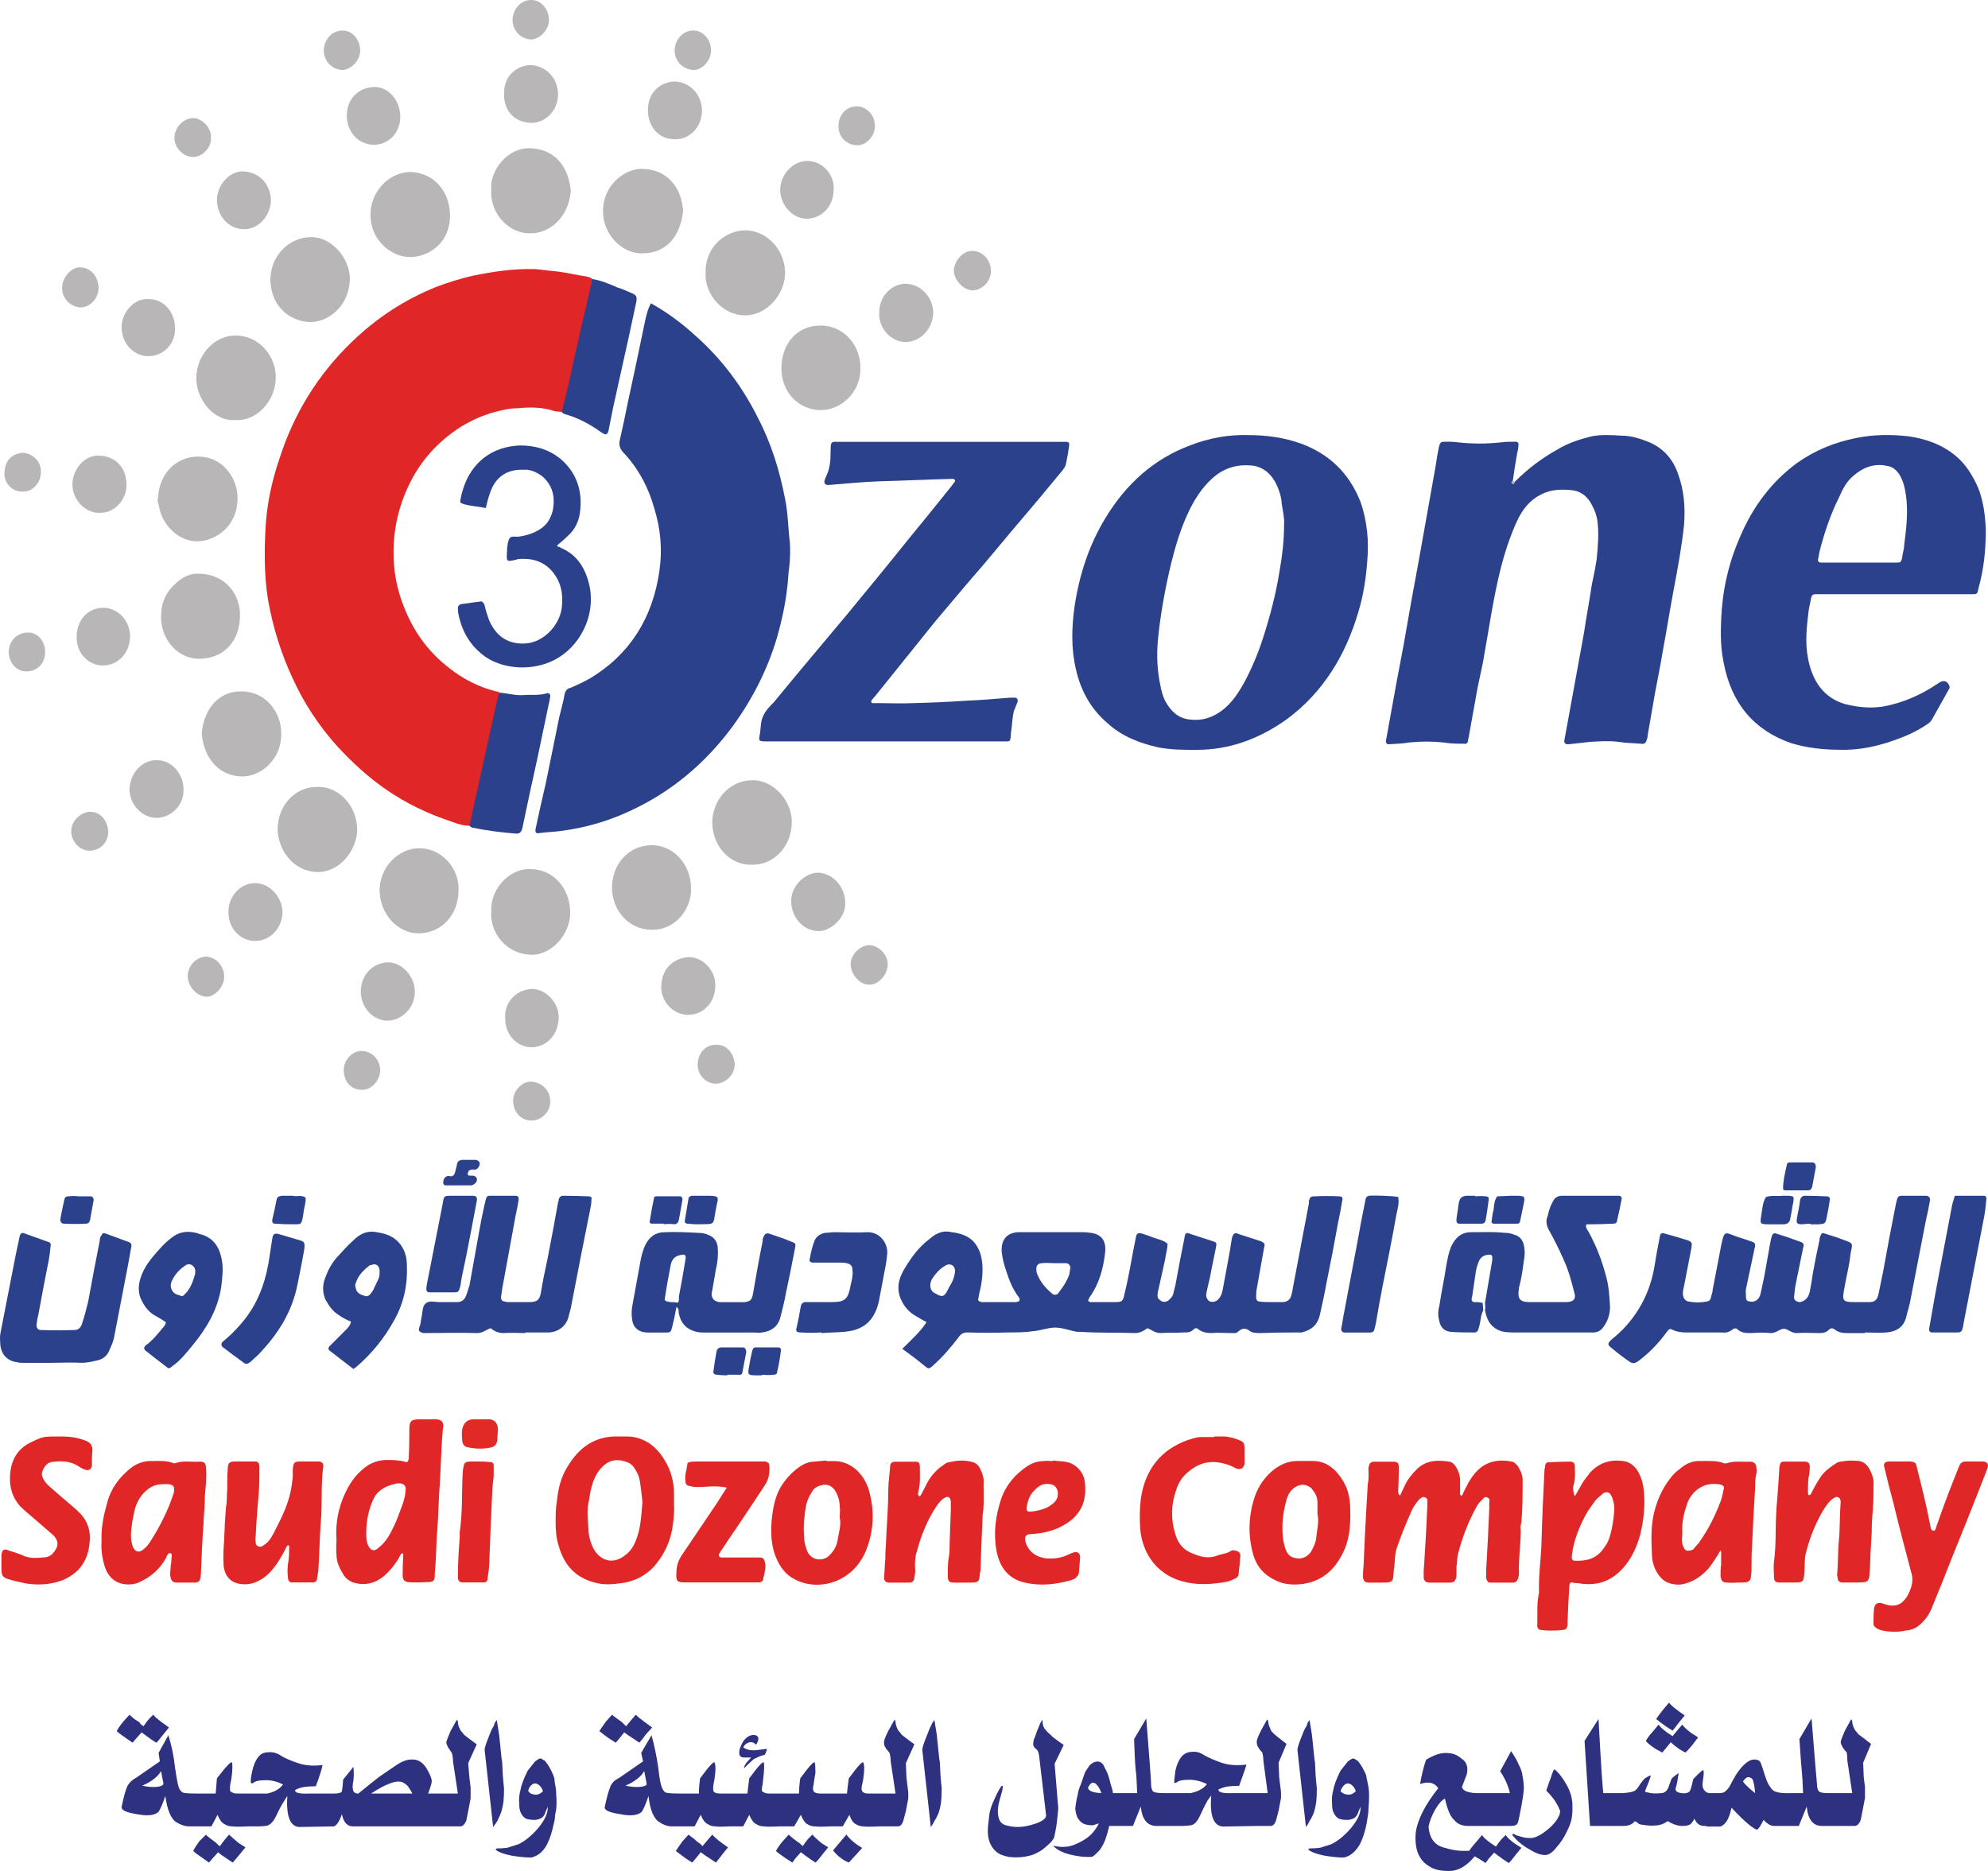 <svg width="85" height="80" viewBox="0 0 85 80" fill="none" xmlns="http://www.w3.org/2000/svg">
<path d="M20.072 35.308C19.735 35.308 19.449 35.178 19.138 35.074C18.229 34.763 17.373 34.347 16.568 33.801C15.764 33.255 15.063 32.606 14.414 31.904C13.635 31.038 13.004 30.077 12.519 29.02C12.018 27.946 11.663 26.811 11.455 25.616C11.3 24.629 11.299 23.616 11.351 22.628C11.403 21.589 11.611 20.602 11.948 19.614C12.571 17.665 13.609 16.002 15.037 14.625C16.11 13.586 17.321 12.798 18.671 12.261C19.172 12.07 19.683 11.914 20.202 11.793C21.084 11.611 21.967 11.481 22.875 11.507C23.213 11.533 23.524 11.585 23.861 11.611C24.277 11.663 24.666 11.767 25.055 11.819C25.133 11.845 25.237 11.845 25.315 11.923C25.419 12.131 25.341 12.313 25.289 12.521C24.943 14.08 24.597 15.639 24.251 17.198C24.225 17.354 24.225 17.561 24.017 17.613C23.887 17.587 23.784 17.613 23.654 17.561C23.161 17.405 22.642 17.405 22.123 17.457C21.785 17.457 21.474 17.535 21.162 17.613C20.591 17.769 20.02 18.029 19.527 18.367C18.619 18.991 17.918 19.796 17.451 20.809C16.906 21.979 16.724 23.2 16.88 24.473C16.958 25.045 17.113 25.59 17.347 26.136C17.762 27.123 18.385 27.929 19.19 28.552C19.795 29.038 20.47 29.375 21.214 29.566C21.266 29.566 21.318 29.566 21.344 29.618C21.448 29.8 21.37 29.956 21.344 30.137C20.981 31.748 20.617 33.333 20.254 34.944C20.228 35.1 20.176 35.23 20.072 35.308Z" fill="#E02626"/>
<path d="M27.832 12.969C28.532 13.358 29.155 13.826 29.726 14.346C30.842 15.333 31.725 16.503 32.4 17.854C32.971 18.945 33.334 20.114 33.568 21.335C33.697 21.959 33.697 22.609 33.775 23.232C33.792 23.544 33.784 23.873 33.749 24.22C33.697 24.557 33.697 24.895 33.645 25.233C33.568 25.909 33.412 26.584 33.23 27.234C32.815 28.637 32.166 29.91 31.309 31.079C30.116 32.69 28.636 33.911 26.845 34.717C25.937 35.133 25.003 35.393 24.042 35.523C23.705 35.575 23.367 35.575 23.03 35.626C22.926 35.652 22.874 35.575 22.9 35.444C23.039 34.786 23.186 34.128 23.341 33.47C23.532 32.534 23.722 31.599 23.912 30.664C23.99 30.326 24.094 29.988 24.146 29.65C24.198 29.52 24.25 29.442 24.38 29.416C24.674 29.295 24.959 29.157 25.236 29.001C26.923 27.987 27.909 26.428 28.195 24.401C28.325 23.518 28.247 22.635 27.987 21.777C27.728 20.842 27.287 20.01 26.638 19.335C26.482 19.153 26.456 18.997 26.508 18.789C26.629 18.252 26.741 17.724 26.845 17.204C27.105 16.009 27.356 14.822 27.598 13.644C27.65 13.437 27.702 13.203 27.832 12.969Z" fill="#2B418C"/>
<path d="M64.766 20.602C65.319 20.048 65.925 19.589 66.582 19.225C67.049 18.939 67.543 18.783 68.062 18.654C68.477 18.576 68.892 18.602 69.333 18.628C69.749 18.628 70.138 18.758 70.527 18.913C71.124 19.173 71.539 19.641 71.747 20.264C72.007 20.966 72.058 21.667 72.007 22.421C71.903 23.408 71.721 24.369 71.539 25.331C71.384 26.162 71.254 26.994 71.098 27.825C70.968 28.631 70.787 29.436 70.657 30.241C70.588 30.64 70.519 31.038 70.449 31.436C70.449 31.488 70.441 31.541 70.423 31.592C70.371 31.774 70.32 31.826 70.164 31.8C69.852 31.774 69.541 31.774 69.204 31.722C68.814 31.67 68.399 31.696 67.984 31.722C67.672 31.757 67.361 31.792 67.049 31.826C66.911 31.826 66.859 31.757 66.894 31.618C67.171 30.094 67.447 28.579 67.724 27.072C67.828 26.37 67.958 25.695 68.062 24.993C68.139 24.629 68.217 24.266 68.269 23.902C68.321 23.356 68.373 22.811 68.295 22.239C68.261 22.031 68.191 21.832 68.088 21.641C67.906 21.252 67.621 21.018 67.257 20.966C66.79 20.914 66.323 20.914 65.882 21.148C65.414 21.382 65.103 21.771 64.869 22.265C64.558 22.941 64.324 23.668 64.143 24.395C63.831 25.669 63.65 26.968 63.416 28.267C63.338 28.683 63.234 29.098 63.157 29.514C63.035 30.189 62.914 30.865 62.793 31.541C62.776 31.592 62.767 31.644 62.767 31.696C62.741 31.774 62.689 31.826 62.611 31.8C62.326 31.8 62.015 31.8 61.729 31.748C61.236 31.696 60.743 31.696 60.25 31.748C59.964 31.8 59.679 31.8 59.367 31.826C59.289 31.826 59.238 31.748 59.264 31.644C59.316 31.367 59.367 31.081 59.419 30.787C59.61 29.713 59.809 28.639 60.016 27.565C60.224 26.353 60.44 25.149 60.665 23.954C60.907 22.585 61.15 21.226 61.392 19.875C61.426 19.615 61.47 19.364 61.522 19.121C61.573 18.913 61.599 18.887 61.807 18.887C61.963 18.887 62.144 18.887 62.326 18.913C62.949 18.983 63.572 18.983 64.195 18.913C64.402 18.887 64.584 18.887 64.792 18.887C64.895 18.887 64.947 18.939 64.921 19.043C64.921 19.173 64.895 19.277 64.869 19.381C64.8 19.762 64.74 20.143 64.688 20.524C64.662 20.628 64.662 20.654 64.766 20.602Z" fill="#2B418C"/>
<path fill-rule="evenodd" clip-rule="evenodd" d="M58.458 24.009C58.406 24.71 58.302 25.412 58.094 26.113C57.549 28.01 56.563 29.621 55.006 30.764C53.838 31.595 52.566 32.063 51.165 32.063C50.62 32.063 50.075 32.063 49.53 31.959C48.725 31.777 47.973 31.491 47.35 30.92C46.649 30.322 46.208 29.543 46 28.607C45.793 27.724 45.819 26.815 45.948 25.905C46.156 24.554 46.571 23.281 47.272 22.138C48.154 20.683 49.348 19.618 50.88 19.046C51.684 18.734 52.514 18.578 53.371 18.604C54.15 18.604 54.902 18.708 55.629 18.968C56.823 19.41 57.679 20.215 58.172 21.462C58.458 22.294 58.536 23.125 58.458 24.009ZM54.798 21.514C54.798 21.306 54.721 21.073 54.643 20.865C54.435 20.345 54.072 19.955 53.501 19.903C52.878 19.852 52.333 20.007 51.84 20.449C51.373 20.865 51.035 21.41 50.776 21.982C50.464 22.657 50.257 23.359 50.075 24.087C49.815 25.178 49.608 26.295 49.504 27.412C49.452 28.036 49.478 28.659 49.608 29.283C49.66 29.543 49.712 29.776 49.841 30.01C50.075 30.426 50.386 30.712 50.853 30.764C51.355 30.833 51.822 30.703 52.255 30.374C52.67 30.062 52.956 29.621 53.215 29.153C53.527 28.564 53.786 27.949 53.994 27.308C54.305 26.347 54.565 25.36 54.721 24.346C54.824 23.749 54.902 23.151 54.902 22.424C54.928 22.19 54.85 21.852 54.798 21.514Z" fill="#2B418C"/>
<path fill-rule="evenodd" clip-rule="evenodd" d="M84.906 22.654C84.906 23.485 84.828 24.317 84.595 25.148C84.543 25.408 84.543 25.408 84.283 25.408H77.873C77.795 25.408 77.691 25.408 77.613 25.408C77.51 25.408 77.458 25.46 77.432 25.59C77.406 25.772 77.354 25.928 77.328 26.136C77.25 26.785 77.172 27.461 77.302 28.136C77.484 29.123 77.977 29.851 78.911 30.111C79.43 30.241 79.949 30.293 80.494 30.215C81.351 30.059 82.129 29.721 82.856 29.227C82.891 29.21 82.916 29.193 82.934 29.175C83.115 29.071 83.271 29.123 83.349 29.331C83.375 29.357 83.349 29.409 83.349 29.435C83.107 29.868 82.865 30.301 82.622 30.734C82.57 30.838 82.493 30.916 82.363 30.994C81.974 31.254 81.532 31.462 81.091 31.618C80.312 31.904 79.508 32.085 78.677 32.059C77.951 32.059 77.25 31.981 76.575 31.773C74.984 31.219 74.023 30.067 73.695 28.318C73.565 27.694 73.565 27.097 73.591 26.473C73.643 25.252 73.902 24.083 74.395 22.966C74.94 21.667 75.745 20.601 76.835 19.796C77.613 19.25 78.444 18.913 79.352 18.731C80.105 18.575 80.832 18.575 81.584 18.653C82.311 18.757 83.012 18.991 83.609 19.484C84.05 19.848 84.335 20.316 84.569 20.835C84.802 21.407 84.88 22.03 84.906 22.654ZM81.403 20.731C81.351 20.558 81.281 20.402 81.195 20.264C81.065 20.082 80.909 19.952 80.702 19.926C80.157 19.796 79.664 19.978 79.249 20.342C78.963 20.575 78.781 20.913 78.626 21.277C78.262 22.004 78.003 22.784 77.795 23.589C77.778 23.693 77.76 23.788 77.743 23.875C77.709 23.979 77.743 24.04 77.847 24.057H79.508C80.027 24.057 80.555 24.057 81.091 24.057C81.273 24.057 81.273 24.031 81.325 23.875C81.342 23.736 81.368 23.598 81.403 23.459C81.428 23.148 81.48 22.836 81.506 22.524C81.558 21.927 81.558 21.329 81.403 20.731Z" fill="#2B418C"/>
<path d="M37.824 31.701C36.145 31.701 34.467 31.701 32.789 31.701C32.425 31.701 32.425 31.701 32.503 31.312C32.529 31.078 32.529 30.818 32.633 30.61C32.737 30.376 32.919 30.194 33.1 30.012C34.138 28.739 35.203 27.492 36.241 26.245C37.097 25.206 37.953 24.167 38.784 23.127C39.424 22.348 40.056 21.569 40.679 20.789C40.73 20.72 40.782 20.65 40.834 20.581C40.86 20.555 40.808 20.477 40.756 20.477C40.739 20.477 40.713 20.477 40.679 20.477C39.641 20.503 38.602 20.555 37.564 20.581C36.837 20.607 36.137 20.685 35.436 20.737C35.419 20.737 35.41 20.737 35.41 20.737C35.28 20.737 35.228 20.659 35.254 20.555C35.272 20.486 35.298 20.417 35.332 20.347C35.488 20.035 35.514 19.672 35.514 19.308C35.514 18.84 35.54 18.892 35.903 18.892C39.069 18.892 42.227 18.892 45.376 18.892C45.454 18.892 45.506 18.892 45.584 18.892C45.688 18.892 45.731 18.944 45.714 19.048C45.679 19.308 45.636 19.559 45.584 19.802C45.558 19.932 45.506 20.01 45.428 20.113C45.099 20.512 44.762 20.919 44.416 21.335C43.62 22.27 42.833 23.205 42.054 24.141C41.353 24.946 40.679 25.752 39.978 26.583C39.121 27.648 38.265 28.713 37.408 29.779C37.357 29.831 37.305 29.891 37.253 29.961C37.253 30.012 37.253 30.064 37.305 30.064C37.391 30.064 37.469 30.064 37.538 30.064C38.057 30.064 38.55 30.09 39.069 30.064C39.813 30.047 40.566 30.012 41.327 29.961C41.95 29.935 42.573 29.883 43.196 29.831C43.265 29.831 43.334 29.831 43.404 29.831C43.481 29.831 43.533 29.909 43.508 30.012C43.456 30.142 43.404 30.272 43.352 30.402C43.274 30.714 43.274 31.052 43.222 31.364C43.222 31.442 43.222 31.52 43.196 31.597C43.196 31.675 43.144 31.701 43.066 31.701C42.98 31.701 42.885 31.701 42.781 31.701H37.824Z" fill="#2B418C"/>
<path fill-rule="evenodd" clip-rule="evenodd" d="M57.395 51.309C57.343 51.639 57.282 51.959 57.213 52.271C57.057 53.137 56.893 53.995 56.72 54.843C56.642 55.285 56.538 55.753 56.434 56.22C56.33 56.662 56.071 56.87 55.656 56.974C55.578 56.974 55.5 56.974 55.422 56.974C54.903 56.974 54.392 56.983 53.891 57C53.735 57 53.579 57 53.449 56.922C53.294 56.792 53.138 56.766 52.956 56.922C52.878 57.026 52.749 57 52.619 57C52.359 57 52.074 56.974 51.814 57C51.607 57 51.425 56.974 51.243 56.844C51.174 56.775 51.105 56.775 51.036 56.844C50.906 56.974 50.776 56.974 50.62 56.974C50.283 57 49.946 56.974 49.608 57C49.401 57 49.245 56.87 49.063 56.792C48.907 56.896 48.752 57 48.544 57C47.765 56.974 46.987 57 46.208 56.948C46.156 56.948 46.104 56.948 46.052 56.948C45.741 56.896 45.429 56.766 45.118 56.766C44.806 56.766 44.495 56.896 44.158 56.922C43.794 56.974 43.457 56.974 43.093 56.974C42.505 56.991 41.926 56.991 41.355 56.974C41.173 56.974 41.069 57.052 40.965 57.208C40.628 57.65 40.264 58.065 39.849 58.429C39.719 58.533 39.694 58.533 39.564 58.429C39.252 58.169 38.941 57.935 38.577 57.675C38.967 57.286 39.33 56.974 39.616 56.532C39.408 56.428 39.252 56.324 39.071 56.22C38.863 56.082 38.699 55.9 38.577 55.675C38.387 55.328 38.361 54.973 38.499 54.609C38.551 54.471 38.621 54.332 38.707 54.194C38.993 53.726 39.304 53.31 39.719 52.998C39.953 52.791 40.212 52.635 40.524 52.661C40.913 52.713 41.303 52.765 41.614 53.076C41.874 53.362 41.977 53.7 42.003 54.09C42.029 54.48 41.977 54.895 41.874 55.285C41.856 55.372 41.839 55.467 41.822 55.571C41.822 55.597 41.848 55.649 41.9 55.649C41.917 55.666 41.943 55.675 41.977 55.675H43.405C43.422 55.675 43.44 55.675 43.457 55.675C43.587 55.649 43.639 55.597 43.561 55.467C43.301 55.129 43.145 54.739 43.016 54.324C42.929 54.081 42.869 53.83 42.834 53.57C42.782 53.05 43.016 52.713 43.535 52.687C43.872 52.687 44.21 52.687 44.573 52.687H46.286C46.407 52.687 46.52 52.695 46.623 52.713C47.065 52.765 47.324 53.024 47.246 53.596C47.168 54.272 46.987 54.921 46.571 55.493C46.571 55.519 46.545 55.571 46.52 55.597C46.572 55.701 46.649 55.675 46.701 55.675C47.047 55.675 47.385 55.675 47.714 55.675C47.973 55.675 48.025 55.623 48.077 55.337C48.181 54.921 48.258 54.532 48.336 54.116C48.406 53.717 48.483 53.31 48.57 52.895C48.587 52.756 48.665 52.704 48.804 52.739C48.977 52.791 49.15 52.851 49.323 52.92C49.53 52.998 49.738 53.024 49.92 53.18C49.92 53.414 49.842 53.622 49.816 53.856C49.712 54.324 49.608 54.791 49.504 55.259C49.478 55.415 49.478 55.519 49.608 55.597C49.712 55.701 49.868 55.675 49.971 55.597C50.049 55.519 50.127 55.441 50.153 55.363C50.188 55.224 50.222 55.086 50.257 54.947C50.378 54.272 50.508 53.596 50.646 52.92C50.672 52.713 50.724 52.687 50.906 52.765C51.235 52.868 51.555 52.972 51.866 53.076C52.022 53.128 52.022 53.154 51.996 53.31C51.918 53.726 51.814 54.168 51.736 54.609C51.684 54.817 51.633 55.051 51.581 55.285C51.555 55.415 51.581 55.519 51.684 55.623C51.788 55.701 51.996 55.675 52.1 55.545C52.204 55.441 52.255 55.285 52.282 55.129C52.351 54.748 52.42 54.376 52.489 54.012C52.558 53.648 52.619 53.293 52.671 52.947C52.723 52.739 52.801 52.687 52.956 52.765C53.268 52.868 53.588 52.972 53.917 53.076C54.072 53.154 54.098 53.18 54.046 53.362C53.943 53.934 53.839 54.514 53.735 55.103C53.709 55.233 53.709 55.363 53.709 55.493C53.709 55.571 53.761 55.649 53.839 55.649C53.995 55.675 54.124 55.675 54.254 55.675C54.462 55.675 54.643 55.675 54.851 55.675C55.033 55.675 55.163 55.571 55.214 55.389C55.249 55.25 55.275 55.12 55.292 54.999C55.517 53.804 55.742 52.617 55.967 51.439V51.336C56.019 51.18 56.045 51.154 56.201 51.154C56.547 51.136 56.901 51.136 57.265 51.154C57.369 51.154 57.42 51.206 57.395 51.309ZM40.836 54.35C40.836 54.116 40.628 53.986 40.42 54.116C40.187 54.246 40.005 54.453 39.849 54.687C39.719 54.921 39.771 55.207 39.953 55.285C40.239 55.441 40.342 55.519 40.524 55.155C40.576 55.051 40.628 54.956 40.68 54.869C40.766 54.713 40.818 54.54 40.836 54.35ZM45.767 54.22C45.767 54.116 45.689 54.012 45.585 54.012C45.412 54.012 45.239 54.012 45.066 54.012C44.884 54.012 44.703 53.986 44.547 54.012C44.365 54.012 44.287 54.142 44.313 54.324C44.313 54.376 44.322 54.419 44.339 54.453C44.469 54.817 44.729 55.103 45.014 55.337C45.092 55.389 45.222 55.363 45.274 55.259C45.455 55.025 45.611 54.791 45.715 54.505C45.741 54.402 45.741 54.298 45.767 54.22Z" fill="#2B418C"/>
<path d="M79.741 57.001C79.482 57.001 79.222 57.001 78.963 57.001C78.781 57.001 78.599 56.975 78.444 56.845C78.34 56.767 78.262 56.793 78.184 56.871C78.08 56.975 77.95 57.001 77.795 57.001C77.483 57.001 77.146 56.975 76.808 57.001C76.575 57.001 76.419 56.793 76.237 56.819C76.082 56.845 75.926 57.001 75.718 57.001C75.433 56.975 75.173 56.975 74.888 57.001C74.654 57.001 74.447 57.001 74.265 56.819C74.213 56.793 74.135 56.793 74.083 56.845C73.954 56.949 73.798 57.001 73.642 56.975C73.123 56.975 72.604 56.975 72.085 56.975C71.903 56.975 71.748 56.949 71.592 56.897C71.384 56.793 71.384 56.793 71.229 57.001C70.9 57.451 70.519 57.841 70.087 58.17C69.879 58.326 69.801 58.326 69.594 58.17C69.369 58.014 69.144 57.841 68.919 57.65C68.711 57.494 68.737 57.443 68.893 57.287C69.066 57.148 69.23 57.001 69.386 56.845C70.087 56.117 70.554 55.234 70.736 54.169C70.805 53.736 70.882 53.303 70.969 52.87C70.986 52.748 71.047 52.705 71.151 52.74C71.48 52.826 71.808 52.922 72.137 53.026C72.371 53.103 72.345 53.181 72.319 53.363C72.215 53.9 72.111 54.437 72.007 54.974C71.981 55.078 71.955 55.182 71.955 55.312C71.955 55.468 72.033 55.624 72.189 55.65C72.448 55.702 72.734 55.702 72.993 55.65C73.08 55.632 73.132 55.58 73.149 55.494C73.175 55.364 73.227 55.26 73.227 55.156C73.348 54.532 73.469 53.9 73.59 53.259C73.608 53.173 73.625 53.095 73.642 53.026C73.72 52.714 73.772 52.688 74.031 52.792C74.291 52.896 74.576 52.974 74.862 53.078C75.044 53.13 75.07 53.181 75.018 53.389C74.897 53.961 74.775 54.532 74.654 55.104C74.628 55.234 74.654 55.364 74.654 55.494C74.654 55.598 74.732 55.65 74.81 55.65C75.018 55.702 75.225 55.572 75.277 55.312C75.329 55.069 75.381 54.827 75.433 54.584C75.519 54.099 75.606 53.614 75.692 53.13C75.71 53.026 75.736 52.922 75.77 52.818C75.796 52.766 75.848 52.714 75.926 52.74C76.272 52.844 76.627 52.965 76.99 53.103C77.12 53.156 77.146 53.207 77.094 53.363C76.99 53.909 76.86 54.481 76.757 55.026C76.731 55.182 76.731 55.312 76.705 55.468C76.705 55.624 76.86 55.676 76.964 55.676C77.198 55.624 77.328 55.468 77.379 55.234C77.431 54.974 77.475 54.714 77.509 54.455C77.596 53.97 77.691 53.493 77.795 53.026C77.795 52.956 77.812 52.887 77.847 52.818C77.881 52.731 77.933 52.705 78.002 52.74C78.175 52.792 78.34 52.844 78.495 52.896C78.599 52.93 78.694 52.965 78.781 53C79.3 53.181 79.196 53.156 79.118 53.649C79.066 54.143 78.937 54.611 78.859 55.078C78.755 55.624 78.781 55.676 79.3 55.676C79.508 55.676 79.724 55.676 79.949 55.676C80.156 55.676 80.26 55.572 80.312 55.364C80.381 55.035 80.451 54.697 80.52 54.351C80.693 53.381 80.874 52.419 81.065 51.467C81.082 51.397 81.099 51.328 81.117 51.259C81.151 51.172 81.203 51.129 81.272 51.129C81.636 51.129 81.999 51.129 82.362 51.129C82.484 51.146 82.535 51.215 82.518 51.337C82.466 51.631 82.406 51.926 82.337 52.22C82.112 53.381 81.887 54.541 81.662 55.702C81.627 55.858 81.584 56.022 81.532 56.195C81.454 56.611 81.246 56.923 80.65 56.975C80.338 57.001 80.027 56.975 79.741 56.975V57.001Z" fill="#2B418C"/>
<path d="M69.23 51.129C69.16 51.129 69.091 51.129 69.022 51.129C68.486 51.129 67.958 51.129 67.439 51.129C67.205 51.129 66.998 51.129 66.79 51.129C66.582 51.129 66.453 51.233 66.375 51.415C66.271 51.597 66.219 51.804 66.167 52.012C66.089 52.194 66.115 52.376 66.219 52.584C66.444 52.982 66.651 53.398 66.842 53.831C67.075 54.325 67.205 54.844 67.335 55.364C67.361 55.52 67.283 55.624 67.153 55.65C67.101 55.667 67.041 55.676 66.972 55.676C66.453 55.676 65.907 55.676 65.388 55.676C64.973 55.676 64.869 55.52 64.947 55.078V55.052C65.051 54.688 65.103 54.299 65.155 53.909C65.181 53.753 65.207 53.571 65.181 53.415C65.155 53.078 65.025 52.87 64.74 52.792C64.61 52.74 64.48 52.714 64.324 52.714C63.857 52.662 63.364 52.688 62.897 52.688C62.482 52.688 62.222 52.922 62.041 53.311C61.937 53.571 61.885 53.857 61.833 54.143C61.755 54.688 61.625 55.26 61.547 55.806C61.495 56.014 61.47 56.195 61.522 56.403C61.573 56.741 61.729 56.923 62.041 56.949C62.378 56.975 62.715 56.975 63.053 56.975C63.13 56.975 63.182 56.923 63.208 56.845C63.226 56.793 63.243 56.732 63.26 56.663C63.312 56.455 63.312 56.221 63.416 56.039C63.416 55.918 63.407 55.806 63.39 55.702C63.312 55.702 63.234 55.676 63.157 55.676C62.897 55.702 62.897 55.598 62.949 55.416C63.001 55.052 63.053 54.714 63.105 54.351C63.122 54.247 63.148 54.151 63.182 54.065C63.26 53.779 63.416 53.649 63.702 53.649C63.753 53.649 63.805 53.675 63.805 53.753C63.805 53.788 63.805 53.831 63.805 53.883C63.702 54.489 63.598 55.095 63.494 55.702C63.494 55.806 63.52 55.91 63.494 56.039C63.511 56.109 63.529 56.178 63.546 56.247C63.65 56.594 63.866 56.819 64.195 56.923C64.402 56.975 64.61 56.975 64.817 56.975H68.139C68.295 56.975 68.451 56.897 68.555 56.741C68.736 56.507 68.84 56.195 68.84 55.884C68.814 55.416 68.788 54.974 68.659 54.532C68.486 53.874 68.243 53.259 67.932 52.688C67.88 52.584 67.776 52.506 67.828 52.35C67.88 52.35 67.932 52.35 67.984 52.35C68.295 52.35 68.615 52.341 68.944 52.324C69.1 52.324 69.126 52.298 69.152 52.142C69.221 51.848 69.281 51.562 69.333 51.285C69.359 51.181 69.307 51.155 69.23 51.129Z" fill="#2B418C"/>
<path d="M59.859 63.956C59.937 63.8 59.989 63.67 60.041 63.566C60.171 63.281 60.353 63.047 60.56 62.839C60.975 62.423 61.469 62.423 61.988 62.501C62.092 62.527 62.169 62.605 62.247 62.709C62.351 62.891 62.429 63.073 62.429 63.306C62.429 63.48 62.429 63.653 62.429 63.826C62.429 63.878 62.403 63.93 62.507 63.956C62.593 63.766 62.688 63.575 62.792 63.385C62.974 63.073 63.181 62.813 63.493 62.631C63.882 62.423 64.272 62.423 64.661 62.501C64.765 62.527 64.817 62.605 64.894 62.683C64.998 62.865 65.102 63.047 65.102 63.281C65.102 63.878 65.102 64.476 65.05 65.073C65.024 65.203 64.998 65.307 65.024 65.437C65.024 66.035 64.92 66.658 64.946 67.282C64.946 67.334 64.938 67.386 64.92 67.438C64.894 67.567 64.843 67.645 64.713 67.671C64.384 67.671 64.047 67.671 63.7 67.671C63.623 67.671 63.571 67.594 63.545 67.49C63.545 67.368 63.545 67.238 63.545 67.1C63.597 66.251 63.64 65.394 63.675 64.528C63.675 64.441 63.675 64.346 63.675 64.242C63.7 64.138 63.675 64.06 63.597 64.034C63.519 63.982 63.441 64.034 63.389 64.112C63.268 64.216 63.173 64.337 63.104 64.476C62.766 65.099 62.507 65.775 62.325 66.502C62.299 66.658 62.299 66.84 62.273 66.996C62.273 67.126 62.273 67.256 62.273 67.386C62.247 67.594 62.169 67.671 61.988 67.671C61.694 67.671 61.399 67.671 61.105 67.671C60.975 67.671 60.872 67.594 60.872 67.438C60.872 67.36 60.872 67.256 60.872 67.178C60.872 67.048 60.898 66.918 60.898 66.788C60.95 66.009 60.993 65.221 61.027 64.424C61.027 64.337 61.027 64.242 61.027 64.138C61.027 64.06 60.924 64.008 60.846 64.008C60.759 64.043 60.69 64.095 60.638 64.164C60.517 64.302 60.422 64.45 60.353 64.606C60.119 65.125 59.911 65.645 59.73 66.165C59.626 66.45 59.652 66.762 59.6 67.074C59.548 67.645 59.626 67.671 59.029 67.671C58.873 67.671 58.718 67.671 58.536 67.671C58.354 67.671 58.276 67.594 58.276 67.386C58.276 67.247 58.285 67.1 58.302 66.944C58.337 66.061 58.38 65.177 58.432 64.294C58.458 64.008 58.458 63.722 58.484 63.436C58.536 63.229 58.51 63.021 58.51 62.787C58.536 62.579 58.588 62.501 58.77 62.501C59.046 62.501 59.315 62.501 59.574 62.501C59.756 62.501 59.808 62.553 59.808 62.761C59.808 63.09 59.799 63.41 59.782 63.722C59.782 63.774 59.756 63.852 59.859 63.956Z" fill="#E02626"/>
<path d="M20.772 21.723C20.409 21.645 20.097 21.645 19.786 21.541C19.708 21.515 19.656 21.489 19.682 21.385C19.812 20.684 20.097 20.06 20.668 19.593C21.135 19.229 21.654 19.073 22.225 19.047C22.874 19.047 23.445 19.203 23.964 19.619C24.665 20.216 24.924 21.021 24.795 21.931C24.743 22.321 24.561 22.658 24.302 22.892C24.146 23.048 23.99 23.178 23.834 23.308C23.808 23.386 23.886 23.386 23.938 23.386C23.964 23.438 24.016 23.438 24.068 23.464C24.717 23.776 25.054 24.347 25.21 25.075C25.47 26.374 24.769 27.673 23.705 28.218C22.796 28.686 21.602 28.634 20.798 28.114C20.149 27.673 19.76 27.049 19.604 26.27C19.578 26.166 19.578 26.088 19.578 26.01C19.578 25.906 19.63 25.854 19.734 25.828C19.993 25.802 20.253 25.75 20.512 25.724C20.616 25.698 20.668 25.75 20.72 25.88C20.772 26.105 20.841 26.33 20.928 26.556C21.213 27.179 21.654 27.491 22.277 27.517C23.186 27.569 23.912 26.763 24.016 26.01C24.094 25.412 23.99 24.893 23.627 24.451C23.238 23.983 22.718 23.854 22.148 23.905C22.122 23.905 22.096 23.931 22.07 23.931C21.628 24.035 21.654 24.009 21.68 23.568C21.68 23.533 21.68 23.498 21.68 23.464C21.706 23.308 21.706 23.152 21.784 23.022C21.862 22.892 22.044 22.97 22.199 22.944C22.537 22.892 22.874 22.788 23.16 22.58C23.445 22.372 23.601 22.061 23.653 21.723C23.731 21.177 23.601 20.71 23.16 20.346C22.978 20.216 22.77 20.112 22.537 20.086C22.433 20.086 22.329 20.086 22.225 20.086C21.602 20.112 21.161 20.45 20.954 21.073C20.876 21.281 20.824 21.489 20.772 21.723Z" fill="#2B418C"/>
<path d="M22.46 57.001C22.148 57.001 21.837 56.975 21.525 57.001C21.318 57.001 21.136 56.923 20.98 56.793C20.799 56.845 20.643 57.001 20.409 57.001C19.657 56.975 18.904 57.001 18.125 57.001C18.091 57.001 18.056 56.992 18.022 56.975C17.944 56.949 17.892 56.897 17.918 56.819C17.918 56.767 17.944 56.715 17.97 56.637C17.987 56.533 18.004 56.429 18.022 56.325C18.074 56.117 18.048 55.858 18.203 55.728C18.359 55.598 18.593 55.676 18.774 55.676C19.034 55.676 19.293 55.676 19.553 55.676C19.743 55.676 19.873 55.572 19.942 55.364C19.994 55.234 20.02 55.104 20.072 54.974C20.21 54.195 20.349 53.424 20.487 52.662C20.556 52.263 20.634 51.874 20.721 51.493C20.738 51.423 20.755 51.354 20.773 51.285C20.799 51.181 20.825 51.129 20.928 51.129C21.309 51.129 21.681 51.129 22.044 51.129C22.148 51.129 22.192 51.19 22.174 51.311C22.14 51.536 22.096 51.761 22.044 51.986C21.854 53.026 21.664 54.065 21.473 55.104C21.456 55.225 21.439 55.347 21.422 55.468C21.422 55.572 21.473 55.65 21.577 55.65C21.629 55.667 21.681 55.676 21.733 55.676C22.044 55.676 22.356 55.676 22.641 55.676C22.979 55.676 23.082 55.572 23.134 55.234C23.212 54.74 23.316 54.273 23.42 53.779C23.576 52.982 23.723 52.194 23.861 51.415C23.878 51.38 23.887 51.337 23.887 51.285C23.913 51.207 23.965 51.129 24.069 51.129C24.432 51.129 24.804 51.138 25.185 51.155C25.263 51.155 25.314 51.207 25.288 51.285C25.288 51.389 25.28 51.484 25.263 51.571C24.968 53.026 24.683 54.481 24.406 55.935C24.38 56.039 24.354 56.117 24.328 56.221C24.25 56.663 23.913 56.949 23.472 56.975C23.212 56.975 22.953 56.975 22.693 56.975C22.624 56.975 22.546 56.975 22.46 56.975V57.001Z" fill="#2B418C"/>
<path fill-rule="evenodd" clip-rule="evenodd" d="M33.983 53.418C33.862 54.059 33.732 54.7 33.593 55.341C33.541 55.652 33.464 55.938 33.386 56.25C33.308 56.64 33.074 56.873 32.711 56.951C32.573 56.986 32.425 56.995 32.27 56.977C31.56 56.977 30.851 56.977 30.142 56.977C29.986 56.977 29.856 56.977 29.7 56.925C29.337 56.822 29.104 56.562 29.026 56.172C29 56.068 29.052 55.964 28.922 55.886C28.87 56.181 28.809 56.467 28.74 56.744C28.688 56.952 28.662 56.977 28.481 56.977C28.221 56.977 27.962 56.977 27.702 56.977C27.633 56.977 27.555 56.969 27.468 56.951C27.209 56.873 27.053 56.692 27.027 56.406C27.001 56.25 27.001 56.068 27.027 55.886C27.148 55.211 27.27 54.544 27.391 53.886C27.425 53.695 27.477 53.513 27.546 53.34C27.702 52.95 27.962 52.716 28.351 52.691C28.844 52.664 29.363 52.69 29.856 52.716C30.012 52.716 30.168 52.742 30.323 52.82C30.531 52.907 30.652 53.072 30.687 53.314C30.713 53.652 30.687 53.964 30.609 54.275C30.557 54.561 30.505 54.873 30.453 55.185C30.436 55.237 30.427 55.289 30.427 55.341C30.427 55.496 30.531 55.626 30.661 55.652C30.695 55.67 30.739 55.678 30.791 55.678C31.128 55.678 31.465 55.678 31.829 55.678C32.062 55.652 32.14 55.6 32.192 55.341C32.322 54.587 32.452 53.834 32.607 53.08C32.607 53.028 32.607 52.976 32.633 52.924C32.685 52.768 32.763 52.69 32.945 52.768C33.23 52.872 33.516 52.95 33.801 53.08C34.035 53.158 34.035 53.184 33.983 53.418ZM29.155 53.652C28.844 53.704 28.714 53.834 28.662 54.171C28.576 54.604 28.498 55.046 28.429 55.496C28.403 55.6 28.455 55.652 28.558 55.652C28.61 55.678 28.688 55.678 28.74 55.678C28.827 55.678 28.904 55.687 28.974 55.704C29.052 55.626 29.026 55.548 29.026 55.444C29.13 54.908 29.225 54.371 29.311 53.834C29.337 53.678 29.285 53.626 29.155 53.652Z" fill="#2B418C"/>
<path fill-rule="evenodd" clip-rule="evenodd" d="M18.955 60.999C18.938 61.069 18.929 61.129 18.929 61.181C18.851 62.065 18.851 62.974 18.774 63.883C18.748 64.533 18.722 65.156 18.67 65.806C18.644 66.274 18.644 66.741 18.592 67.235C18.592 67.625 18.566 67.651 18.177 67.651C17.934 67.668 17.692 67.668 17.45 67.651C17.294 67.633 17.216 67.538 17.216 67.365C17.216 67.07 17.225 66.776 17.242 66.481C17.242 66.43 17.242 66.403 17.19 66.43C17.165 66.43 17.139 66.43 17.139 66.456C16.957 66.819 16.697 67.157 16.386 67.417C16.023 67.703 15.607 67.806 15.14 67.677C14.959 67.625 14.777 67.495 14.673 67.313C14.517 67.053 14.387 66.793 14.387 66.481C14.362 66.274 14.387 66.066 14.387 65.858C14.336 65.13 14.465 64.455 14.777 63.805C15.01 63.312 15.322 62.922 15.763 62.636C15.997 62.506 16.256 62.428 16.516 62.428C16.775 62.428 17.061 62.428 17.32 62.506C17.407 62.541 17.459 62.498 17.476 62.376C17.493 62.03 17.502 61.684 17.502 61.337C17.502 61.285 17.502 61.207 17.502 61.129C17.502 60.765 17.58 60.688 17.943 60.688C18.185 60.688 18.427 60.688 18.67 60.688C18.877 60.714 18.955 60.791 18.955 60.999ZM17.346 63.623C17.32 63.52 17.268 63.468 17.19 63.442C16.983 63.39 16.827 63.468 16.645 63.52C16.36 63.623 16.1 63.805 15.971 64.091C15.763 64.533 15.659 65.026 15.659 65.546C15.659 65.754 15.659 65.962 15.789 66.17C15.867 66.274 15.971 66.326 16.1 66.248C16.152 66.222 16.178 66.17 16.23 66.144C16.516 65.91 16.697 65.572 16.853 65.234C16.983 64.975 17.061 64.715 17.165 64.455C17.268 64.195 17.346 63.909 17.346 63.623Z" fill="#E02626"/>
<path fill-rule="evenodd" clip-rule="evenodd" d="M70.138 65.59C69.956 66.266 69.644 66.889 69.1 67.331C68.606 67.721 68.061 67.799 67.464 67.695C67.378 67.695 67.3 67.686 67.231 67.669C67.205 67.643 67.179 67.669 67.153 67.669C67.127 67.695 67.101 67.747 67.101 67.799C67.067 68.318 67.04 68.838 67.023 69.358C67.023 69.41 67.023 69.462 67.023 69.488C66.997 69.644 66.945 69.695 66.79 69.695C66.634 69.721 66.452 69.721 66.271 69.721C66.15 69.721 66.02 69.713 65.881 69.695C65.803 69.695 65.726 69.618 65.726 69.514C65.751 69.098 65.7 68.656 65.778 68.24C65.778 68.189 65.803 68.136 65.803 68.085C65.778 67.383 65.881 66.707 65.907 66.032C65.933 64.967 65.985 63.901 66.037 62.836C66.054 62.784 66.063 62.732 66.063 62.68C66.089 62.576 66.115 62.525 66.219 62.525C66.547 62.507 66.868 62.498 67.179 62.498C67.283 62.525 67.335 62.576 67.335 62.68C67.335 62.914 67.361 63.148 67.309 63.408C67.231 63.59 67.257 63.798 67.335 63.979C67.439 63.798 67.542 63.616 67.646 63.434C67.75 63.252 67.88 63.122 67.984 62.966C68.373 62.55 68.84 62.395 69.385 62.472C69.644 62.498 69.826 62.628 69.982 62.836C70.189 63.148 70.267 63.486 70.293 63.849C70.345 64.447 70.267 65.019 70.138 65.59ZM69.022 64.551C69.022 64.473 69.022 64.369 68.996 64.265C68.97 64.161 68.944 64.031 68.892 63.953C68.814 63.798 68.71 63.772 68.555 63.849C68.425 63.953 68.295 64.057 68.191 64.187C68.087 64.343 67.984 64.473 67.88 64.629C67.542 65.227 67.283 65.85 67.205 66.526C67.188 66.647 67.222 66.716 67.309 66.734C67.828 66.76 68.269 66.656 68.58 66.188C68.701 66.032 68.788 65.859 68.84 65.668C68.944 65.305 68.996 64.941 69.022 64.551Z" fill="#E02626"/>
<path fill-rule="evenodd" clip-rule="evenodd" d="M28.818 63.89V64.358C28.844 64.67 28.792 65.033 28.74 65.397C28.636 65.934 28.42 66.41 28.091 66.826C27.676 67.372 27.079 67.657 26.43 67.71C26.067 67.761 25.729 67.761 25.392 67.657C24.613 67.45 24.12 66.93 23.887 66.099C23.783 65.787 23.757 65.423 23.757 65.085C23.757 64.799 23.757 64.488 23.809 64.202C23.861 63.656 23.99 63.137 24.276 62.695C24.743 61.916 25.392 61.448 26.274 61.422C26.465 61.422 26.655 61.422 26.845 61.422C27.52 61.448 28.039 61.812 28.402 62.409C28.688 62.851 28.818 63.37 28.818 63.89ZM27.468 64.228C27.442 63.994 27.416 63.682 27.364 63.37C27.338 63.163 27.261 62.981 27.157 62.825C27.07 62.669 26.949 62.565 26.793 62.513C26.378 62.357 26.015 62.435 25.729 62.747C25.496 62.981 25.366 63.293 25.288 63.604C25.236 63.786 25.21 63.968 25.184 64.15C25.08 64.54 25.132 64.955 25.158 65.345C25.158 65.579 25.21 65.813 25.288 66.021C25.522 66.67 26.145 66.982 26.741 66.488C26.923 66.358 27.053 66.177 27.157 65.943C27.39 65.423 27.416 64.852 27.468 64.228Z" fill="#E02626"/>
<path d="M2.241 58.273H0.969C0.891 58.273 0.813 58.273 0.735 58.247C0.294 58.195 0.009 57.883 0.009 57.389C-0.009 57.233 -2.93914e-07 57.078 0.035 56.922C0.19 56.116 0.346 55.337 0.502 54.531C0.606 53.977 0.718 53.423 0.839 52.869C0.865 52.739 0.943 52.687 1.047 52.739C1.376 52.86 1.713 52.981 2.059 53.102C2.163 53.128 2.189 53.206 2.163 53.284C2.145 53.492 2.119 53.691 2.085 53.882C1.929 54.661 1.782 55.432 1.644 56.194C1.609 56.333 1.583 56.471 1.566 56.61C1.54 56.766 1.618 56.87 1.748 56.87C2.215 56.887 2.69 56.887 3.175 56.87C3.357 56.87 3.46 56.766 3.512 56.584C3.616 56.272 3.694 55.96 3.772 55.649C3.928 54.782 4.092 53.916 4.265 53.05C4.265 52.947 4.291 52.869 4.343 52.817C4.369 52.739 4.421 52.713 4.499 52.739C4.827 52.86 5.156 52.981 5.485 53.102C5.589 53.128 5.64 53.206 5.614 53.31C5.563 53.605 5.511 53.891 5.459 54.168C5.268 55.155 5.078 56.142 4.888 57.13C4.862 57.337 4.758 57.545 4.68 57.727C4.576 57.987 4.395 58.117 4.161 58.169C3.954 58.221 3.72 58.273 3.486 58.273C3.071 58.247 2.656 58.273 2.241 58.273Z" fill="#2B418C"/>
<path fill-rule="evenodd" clip-rule="evenodd" d="M75.096 62.758C75.113 62.844 75.113 62.931 75.096 63.018C75.043 63.225 75.044 63.433 75.044 63.615C74.992 64.429 74.948 65.243 74.914 66.058C74.888 66.421 74.888 66.785 74.888 67.149C74.862 67.642 74.836 67.668 74.369 67.668C74.187 67.668 74.005 67.694 73.85 67.668C73.642 67.668 73.59 67.59 73.564 67.383C73.564 67.227 73.564 67.071 73.59 66.915C73.59 66.759 73.59 66.577 73.59 66.395C73.616 66.395 73.59 66.369 73.564 66.291C73.383 66.603 73.227 66.837 73.045 67.071C72.786 67.357 72.474 67.59 72.111 67.694C71.903 67.772 71.67 67.772 71.462 67.72C71.125 67.642 70.917 67.409 70.761 67.071C70.683 66.889 70.632 66.681 70.632 66.499C70.606 65.902 70.58 65.33 70.709 64.732C70.839 64.187 71.047 63.693 71.384 63.252C71.505 63.078 71.652 62.931 71.825 62.81C72.085 62.576 72.396 62.446 72.734 62.472C73.045 62.472 73.357 62.446 73.668 62.55C73.694 62.576 73.772 62.576 73.798 62.576C74.161 62.446 74.499 62.524 74.836 62.498C74.992 62.498 75.096 62.602 75.096 62.758ZM73.59 63.485C73.538 63.468 73.478 63.459 73.409 63.459C72.838 63.381 72.319 63.771 72.137 64.291C72.007 64.68 71.903 65.07 71.929 65.512C71.929 65.694 71.877 65.902 71.955 66.084C72.033 66.343 72.163 66.343 72.37 66.265C72.396 66.265 72.422 66.213 72.448 66.187C72.526 66.084 72.63 66.005 72.682 65.902C73.071 65.356 73.357 64.758 73.59 64.135C73.642 63.979 73.668 63.823 73.694 63.693C73.746 63.563 73.668 63.511 73.59 63.485Z" fill="#E02626"/>
<path fill-rule="evenodd" clip-rule="evenodd" d="M8.806 62.783C8.832 63.017 8.806 63.225 8.806 63.433C8.78 63.693 8.754 63.953 8.754 64.212C8.754 64.524 8.703 64.836 8.703 65.148C8.651 65.797 8.625 66.421 8.599 67.07C8.599 67.209 8.59 67.347 8.573 67.486C8.547 67.59 8.469 67.668 8.365 67.668C8.106 67.668 7.846 67.668 7.561 67.668C7.353 67.668 7.301 67.564 7.275 67.33C7.275 67.2 7.301 67.044 7.301 66.915C7.327 66.837 7.327 66.759 7.327 66.707C7.327 66.603 7.379 66.447 7.301 66.421C7.171 66.369 7.145 66.525 7.093 66.629C6.834 67.079 6.479 67.408 6.029 67.616C5.839 67.72 5.631 67.763 5.407 67.746C4.965 67.72 4.654 67.46 4.498 67.044C4.368 66.655 4.316 66.265 4.342 65.875C4.316 65.278 4.446 64.732 4.602 64.186C4.758 63.641 5.069 63.225 5.484 62.861C5.77 62.602 6.133 62.446 6.548 62.472C6.808 62.472 7.093 62.446 7.379 62.55C7.405 62.576 7.483 62.576 7.535 62.55C7.872 62.446 8.209 62.524 8.547 62.498C8.754 62.498 8.806 62.576 8.806 62.783ZM7.197 63.459C7.145 63.459 7.093 63.459 7.042 63.459C6.626 63.459 6.419 63.563 6.133 63.849C5.9 64.109 5.77 64.42 5.718 64.758C5.666 64.966 5.64 65.174 5.614 65.382C5.588 65.641 5.588 65.901 5.692 66.161C5.77 66.343 5.926 66.395 6.081 66.291C6.22 66.187 6.332 66.066 6.419 65.927C6.834 65.278 7.197 64.576 7.431 63.823C7.483 63.589 7.431 63.485 7.197 63.459Z" fill="#E02626"/>
<path d="M37.877 66.086C37.903 65.306 37.98 64.501 37.98 63.721C37.98 63.384 38.032 63.072 38.058 62.734C38.058 62.578 38.11 62.5 38.292 62.5C38.569 62.5 38.846 62.5 39.122 62.5C39.304 62.5 39.33 62.552 39.33 62.76C39.33 63.072 39.356 63.41 39.278 63.721C39.261 63.791 39.252 63.851 39.252 63.903C39.252 63.929 39.278 63.955 39.304 63.981L39.356 63.955C39.425 63.834 39.494 63.704 39.564 63.565C39.737 63.184 39.987 62.881 40.316 62.656C40.394 62.604 40.472 62.526 40.576 62.526C40.887 62.448 41.199 62.422 41.51 62.5C41.692 62.526 41.822 62.63 41.899 62.786C42.003 62.994 42.081 63.202 42.055 63.435C42.055 63.851 42.081 64.267 42.029 64.683C42.003 64.813 42.003 64.969 42.003 65.098C41.969 65.774 41.943 66.449 41.925 67.125C41.925 67.16 41.917 67.203 41.899 67.255C41.873 67.645 41.847 67.671 41.458 67.671C41.251 67.671 41.034 67.671 40.809 67.671C40.576 67.671 40.524 67.619 40.524 67.359C40.524 67.151 40.524 66.917 40.55 66.683C40.602 66.449 40.602 66.242 40.602 66.008C40.619 65.523 40.636 65.038 40.654 64.553C40.654 64.431 40.654 64.31 40.654 64.189C40.628 64.007 40.524 63.955 40.368 64.059C40.264 64.111 40.16 64.241 40.083 64.345C39.667 64.942 39.382 65.644 39.2 66.346C39.122 66.553 39.122 66.787 39.122 67.021C39.148 67.177 39.122 67.307 39.096 67.463C39.079 67.601 39.01 67.671 38.889 67.671C38.595 67.671 38.301 67.671 38.006 67.671C37.877 67.671 37.799 67.593 37.799 67.463C37.825 67.203 37.825 66.943 37.851 66.683C37.851 66.475 37.859 66.276 37.877 66.086Z" fill="#E02626"/>
<path d="M80.079 64.523C80.053 64.783 80.027 65.146 80.027 65.536C79.992 66.073 79.966 66.601 79.949 67.121C79.923 67.641 79.897 67.666 79.404 67.666C79.196 67.666 78.989 67.666 78.781 67.666C78.643 67.666 78.573 67.597 78.573 67.459C78.556 67.407 78.548 67.363 78.548 67.329C78.6 66.835 78.573 66.341 78.625 65.874C78.677 65.328 78.651 64.783 78.703 64.237C78.703 64.159 78.677 64.055 78.6 64.029C78.522 63.977 78.444 64.029 78.366 64.081C78.184 64.211 78.055 64.419 77.925 64.627C77.596 65.198 77.354 65.813 77.198 66.471C77.146 66.731 77.172 66.991 77.146 67.251C77.12 67.641 77.094 67.666 76.705 67.666C76.515 67.666 76.316 67.666 76.108 67.666C75.9 67.666 75.848 67.615 75.848 67.381C75.848 67.199 75.823 66.991 75.848 66.783C75.952 66.056 75.9 65.328 75.952 64.601C75.952 64.583 75.952 64.566 75.952 64.549C76.004 63.943 76.047 63.336 76.082 62.73C76.108 62.548 76.134 62.496 76.316 62.496C76.592 62.496 76.869 62.496 77.146 62.496C77.328 62.496 77.38 62.574 77.38 62.73C77.38 62.886 77.362 63.033 77.328 63.172C77.302 63.38 77.302 63.613 77.302 63.847C77.302 63.873 77.328 63.899 77.328 63.925C77.38 63.951 77.406 63.899 77.432 63.873C77.561 63.613 77.691 63.38 77.847 63.146C78.028 62.886 78.262 62.73 78.496 62.574C78.573 62.522 78.651 62.496 78.729 62.496C78.963 62.444 79.222 62.444 79.482 62.47C79.663 62.496 79.793 62.6 79.897 62.756C80.027 62.99 80.131 63.224 80.105 63.483C80.105 63.795 80.105 64.081 80.079 64.523Z" fill="#E02626"/>
<path d="M12.311 66.078C12.233 66.13 12.207 66.234 12.155 66.338C11.921 66.753 11.688 67.143 11.324 67.429C11.039 67.637 10.727 67.766 10.39 67.74C9.897 67.715 9.611 67.429 9.56 66.935C9.534 66.571 9.56 66.182 9.586 65.818C9.586 65.61 9.611 65.402 9.611 65.168C9.629 64.926 9.646 64.683 9.663 64.441C9.715 64.207 9.689 63.947 9.715 63.687C9.715 63.376 9.715 63.09 9.741 62.778C9.741 62.57 9.819 62.492 10.027 62.492C10.321 62.492 10.615 62.492 10.909 62.492C11.039 62.492 11.091 62.57 11.091 62.726C11.091 63.09 11.091 63.453 11.065 63.817C11.013 64.415 10.961 65.038 10.935 65.636C10.918 65.74 10.918 65.853 10.935 65.974C10.935 66.078 11.039 66.156 11.169 66.13C11.246 66.104 11.298 66.052 11.376 66C11.558 65.844 11.662 65.636 11.766 65.428C12.077 64.831 12.363 64.233 12.466 63.557C12.484 63.436 12.501 63.306 12.518 63.168C12.518 63.064 12.518 62.934 12.518 62.83C12.544 62.544 12.57 62.492 12.856 62.492C13.115 62.492 13.375 62.492 13.634 62.492C13.79 62.51 13.851 62.596 13.816 62.752C13.712 63.532 13.79 64.337 13.712 65.142C13.66 65.818 13.66 66.493 13.608 67.169C13.591 67.273 13.574 67.385 13.556 67.507C13.556 67.585 13.479 67.662 13.401 67.662C13.089 67.662 12.778 67.662 12.466 67.662C12.363 67.662 12.311 67.559 12.311 67.455C12.285 67.221 12.285 66.961 12.336 66.727C12.363 66.545 12.363 66.364 12.363 66.182C12.363 66.13 12.389 66.078 12.311 66.078Z" fill="#E02626"/>
<path d="M81.221 62.492C81.376 62.492 81.532 62.492 81.688 62.492C81.869 62.518 81.921 62.544 81.947 62.7C82.155 63.532 82.362 64.337 82.518 65.168C82.544 65.272 82.544 65.454 82.674 65.454C82.778 65.454 82.778 65.272 82.83 65.168C83.115 64.337 83.427 63.532 83.764 62.7C83.816 62.57 83.894 62.492 84.049 62.492C84.309 62.492 84.568 62.492 84.802 62.492C84.958 62.518 85.036 62.596 84.984 62.752C84.949 62.856 84.914 62.951 84.88 63.038C84.413 64.233 83.937 65.428 83.452 66.623C83.176 67.333 82.89 68.044 82.596 68.754C82.492 69.014 82.336 69.247 82.129 69.429C81.956 69.603 81.748 69.698 81.506 69.715C81.169 69.793 80.831 69.793 80.468 69.715C80.399 69.698 80.329 69.672 80.26 69.637C80.182 69.585 80.105 69.533 80.105 69.429C80.105 69.195 80.105 68.988 80.13 68.754C80.182 68.572 80.26 68.52 80.442 68.546C80.494 68.563 80.546 68.581 80.598 68.598C81.091 68.754 81.35 68.572 81.558 68.234C81.714 67.922 81.843 67.611 81.714 67.221C81.454 66.234 81.195 65.272 80.961 64.285C80.823 63.783 80.693 63.272 80.572 62.752C80.52 62.596 80.572 62.518 80.727 62.492C80.883 62.492 81.039 62.492 81.221 62.492Z" fill="#E02626"/>
<path fill-rule="evenodd" clip-rule="evenodd" d="M57.732 64.547C57.758 65.405 57.654 65.976 57.368 66.496C56.979 67.249 56.382 67.665 55.578 67.743C55.214 67.769 54.851 67.743 54.514 67.561C54.072 67.353 53.761 67.016 53.605 66.548C53.346 65.691 53.372 64.807 53.657 63.976C53.813 63.534 54.072 63.17 54.41 62.885C54.721 62.625 55.085 62.469 55.474 62.469C55.681 62.469 55.915 62.469 56.123 62.469C56.746 62.469 57.161 62.858 57.472 63.404C57.706 63.82 57.732 64.314 57.732 64.547ZM56.33 64.729V64.236C56.33 63.976 56.2 63.794 56.071 63.638C55.915 63.508 55.759 63.456 55.552 63.508C55.24 63.612 55.085 63.846 55.007 64.132C54.851 64.668 54.799 65.206 54.851 65.743C54.868 65.898 54.903 66.054 54.955 66.21C55.033 66.444 55.162 66.6 55.422 66.626C55.656 66.678 55.889 66.574 56.045 66.366C56.149 66.184 56.252 65.976 56.278 65.768C56.304 65.431 56.408 65.093 56.33 64.729Z" fill="#E02626"/>
<path fill-rule="evenodd" clip-rule="evenodd" d="M37.02 66.32C36.449 67.671 35.021 68.035 34.061 67.568C33.594 67.36 33.334 66.996 33.153 66.528C32.919 65.905 32.945 65.229 33.049 64.58C33.101 64.242 33.205 63.904 33.36 63.618C33.62 63.177 33.957 62.839 34.373 62.605C34.502 62.553 34.632 62.501 34.762 62.501C34.952 62.484 35.142 62.467 35.333 62.449V62.475C35.419 62.475 35.514 62.475 35.618 62.475C36.397 62.449 36.968 63.073 37.15 63.722C37.409 64.606 37.357 65.489 37.02 66.32ZM35.904 64.891C35.904 64.684 35.93 64.554 35.904 64.424C35.904 64.164 35.826 63.93 35.696 63.722C35.575 63.549 35.419 63.471 35.229 63.489C35.021 63.514 34.814 63.592 34.71 63.8C34.606 63.956 34.528 64.129 34.476 64.32C34.398 64.736 34.347 65.151 34.373 65.593C34.373 65.801 34.398 66.009 34.476 66.217C34.606 66.736 35.203 66.814 35.489 66.476C35.644 66.32 35.748 66.139 35.8 65.931C35.852 65.567 35.982 65.203 35.904 64.891Z" fill="#E02626"/>
<path d="M2.578 61.422C2.915 61.422 3.279 61.448 3.668 61.604C3.85 61.682 3.953 61.786 3.953 62.02C3.928 62.227 3.928 62.435 3.928 62.669C3.902 62.851 3.772 62.903 3.59 62.825C3.504 62.79 3.426 62.747 3.357 62.695C2.993 62.461 2.604 62.461 2.215 62.513C2.007 62.539 1.877 62.721 1.799 62.955C1.773 63.033 1.799 63.111 1.825 63.189C1.903 63.344 2.007 63.474 2.137 63.578C2.448 63.855 2.76 64.124 3.071 64.384C3.175 64.47 3.27 64.557 3.357 64.644C3.746 65.007 3.902 65.475 3.824 66.021C3.746 66.774 3.357 67.268 2.708 67.554C2.189 67.761 1.644 67.787 1.125 67.71C0.865 67.657 0.632 67.606 0.372 67.528C0.112 67.45 0.061 67.372 0.061 67.06C0.061 66.887 0.061 66.705 0.061 66.514C0.086 66.254 0.164 66.203 0.398 66.306C0.632 66.384 0.839 66.436 1.047 66.54C1.332 66.644 1.592 66.618 1.877 66.592C2.033 66.592 2.189 66.514 2.267 66.41C2.474 66.177 2.552 65.943 2.293 65.657C2.033 65.423 1.773 65.215 1.514 64.981C1.306 64.799 1.073 64.618 0.865 64.41C0.476 63.968 0.372 63.474 0.45 62.877C0.554 62.201 0.917 61.838 1.462 61.604C1.851 61.422 1.903 61.422 2.578 61.422Z" fill="#E02626"/>
<path d="M51.918 61.422C52.056 61.422 52.203 61.422 52.359 61.422C52.532 61.439 52.696 61.474 52.852 61.526C53.215 61.656 53.215 61.682 53.215 62.097C53.215 62.253 53.215 62.409 53.215 62.565C53.189 62.773 53.06 62.851 52.878 62.799C52.774 62.747 52.67 62.695 52.541 62.643C51.944 62.435 51.399 62.461 50.88 62.877C50.594 63.085 50.386 63.37 50.283 63.734C50.075 64.323 50.058 64.921 50.231 65.527C50.361 66.021 50.62 66.306 51.087 66.462C51.399 66.592 51.71 66.644 52.047 66.514C52.255 66.436 52.463 66.436 52.644 66.306C52.696 66.281 52.748 66.281 52.8 66.306C52.93 66.306 53.034 66.384 53.034 66.514C53.016 66.774 52.99 67.043 52.956 67.32C52.956 67.398 52.878 67.476 52.8 67.502C52.696 67.554 52.566 67.606 52.463 67.632C51.892 67.735 51.295 67.787 50.724 67.657C49.582 67.424 48.855 66.54 48.751 65.371C48.725 64.955 48.725 64.514 48.777 64.098C48.959 62.825 49.634 61.993 50.776 61.578C50.957 61.526 51.139 61.448 51.347 61.448C51.537 61.448 51.727 61.448 51.918 61.448V61.422Z" fill="#E02626"/>
<path d="M20.071 35.307C20.469 33.506 20.867 31.704 21.265 29.903C21.3 29.816 21.326 29.721 21.343 29.617C21.706 29.643 22.044 29.747 22.381 29.721C22.718 29.695 23.056 29.747 23.393 29.643C23.471 29.617 23.549 29.695 23.523 29.799C23.506 29.92 23.48 30.05 23.445 30.189C23.29 30.934 23.134 31.678 22.978 32.423C22.753 33.428 22.537 34.432 22.329 35.437C22.277 35.593 22.225 35.645 22.07 35.645C21.421 35.593 20.798 35.515 20.175 35.385C20.123 35.359 20.097 35.333 20.071 35.307Z" fill="#2B418C"/>
<path fill-rule="evenodd" clip-rule="evenodd" d="M46.182 66.606C46.165 66.814 46.147 67.022 46.13 67.23C46.13 67.334 46.052 67.412 45.974 67.49C45.922 67.516 45.87 67.542 45.793 67.568C45.144 67.749 44.495 67.827 43.82 67.671C43.12 67.516 42.73 67.022 42.6 66.269C42.471 65.515 42.575 64.788 42.808 64.086C43.016 63.489 43.405 63.047 43.898 62.709C44.132 62.553 44.365 62.475 44.625 62.475C44.755 62.449 44.884 62.475 45.014 62.475V62.449C45.196 62.475 45.377 62.475 45.533 62.501C45.974 62.553 46.364 62.943 46.39 63.437C46.468 64.19 46.208 64.762 45.585 65.151C45.144 65.437 44.625 65.567 44.106 65.593C43.794 65.593 43.794 65.775 43.872 66.009C44.028 66.398 44.339 66.58 44.703 66.632C45.014 66.658 45.325 66.632 45.611 66.502C45.715 66.45 45.819 66.407 45.922 66.373C46.078 66.347 46.182 66.398 46.182 66.606ZM44.054 64.632C44.261 64.632 44.677 64.528 44.832 64.424C44.988 64.32 45.17 64.216 45.222 63.982C45.274 63.722 45.144 63.489 44.91 63.462C44.625 63.41 44.417 63.514 44.236 63.722C44.028 63.904 43.95 64.164 43.898 64.424C43.872 64.58 43.924 64.658 44.054 64.632Z" fill="#E02626"/>
<path fill-rule="evenodd" clip-rule="evenodd" d="M17.398 54.122C17.432 54.953 17.259 55.715 16.879 56.408C16.446 57.205 15.893 57.889 15.218 58.461C15.192 58.487 15.166 58.487 15.114 58.539C14.777 58.279 14.439 58.019 14.102 57.759C14.024 57.707 14.024 57.629 14.102 57.551C14.344 57.309 14.586 57.066 14.828 56.824C14.906 56.746 14.984 56.642 15.01 56.512C14.803 56.434 14.621 56.33 14.439 56.2C14.206 56.044 14.05 55.811 13.92 55.577C13.764 55.239 13.79 54.875 13.946 54.538C14.05 54.252 14.206 53.992 14.387 53.784C14.621 53.524 14.854 53.264 15.114 53.031C15.348 52.797 15.633 52.641 15.97 52.667C16.36 52.719 16.723 52.797 17.009 53.083C17.294 53.368 17.398 53.732 17.398 54.122ZM16.23 54.356C16.23 54.122 16.074 53.992 15.867 54.096C15.849 54.096 15.832 54.096 15.815 54.096C15.555 54.304 15.322 54.512 15.218 54.849C15.166 54.927 15.192 55.005 15.218 55.109C15.27 55.317 15.451 55.369 15.633 55.421C15.789 55.447 15.867 55.291 15.944 55.187C16.022 55.031 16.1 54.849 16.178 54.694C16.23 54.59 16.23 54.486 16.23 54.356Z" fill="#2B418C"/>
<path fill-rule="evenodd" clip-rule="evenodd" d="M9.455 55.055C9.3 56.017 8.833 56.796 8.236 57.524C7.976 57.835 7.717 58.173 7.379 58.407C7.224 58.537 7.224 58.537 7.068 58.407C6.791 58.199 6.523 57.991 6.263 57.783C6.142 57.697 6.133 57.61 6.237 57.524C6.523 57.316 6.73 57.056 6.964 56.77C7.016 56.718 7.068 56.666 7.094 56.536C6.938 56.432 6.782 56.337 6.627 56.251C6.393 56.121 6.211 55.913 6.082 55.653C5.9 55.341 5.9 55.003 6.004 54.666C6.108 54.328 6.289 54.042 6.497 53.782C6.782 53.444 7.042 53.133 7.405 52.873C7.665 52.691 7.95 52.639 8.262 52.691C8.365 52.708 8.461 52.734 8.547 52.769C9.092 52.899 9.378 53.289 9.481 53.86C9.559 54.25 9.507 54.64 9.455 55.055ZM8.236 54.12C8.158 54.042 8.028 54.042 7.95 54.094C7.665 54.276 7.457 54.51 7.327 54.822C7.249 55.029 7.353 55.263 7.535 55.341C7.587 55.367 7.639 55.367 7.691 55.393C7.769 55.445 7.846 55.419 7.898 55.341C8.158 55.107 8.262 54.743 8.34 54.484C8.365 54.302 8.339 54.198 8.236 54.12Z" fill="#2B418C"/>
<path d="M24.018 17.62C24.147 17.1 24.277 16.606 24.381 16.087C24.675 14.753 24.978 13.428 25.289 12.112C25.289 12.042 25.298 11.982 25.315 11.93C25.679 11.982 26.042 12.137 26.405 12.293C26.639 12.371 26.82 12.449 27.054 12.553C27.21 12.631 27.236 12.683 27.21 12.891C27.106 13.376 27.002 13.861 26.898 14.346C26.673 15.351 26.448 16.364 26.224 17.386C26.154 17.732 26.085 18.079 26.016 18.425C25.964 18.581 25.912 18.607 25.782 18.529C25.765 18.512 25.748 18.503 25.73 18.503C25.237 18.139 24.692 17.854 24.121 17.698C24.07 17.672 24.044 17.646 24.018 17.62Z" fill="#2B418C"/>
<path d="M31.076 63.609C30.842 63.557 30.661 63.557 30.453 63.557C30.194 63.575 29.943 63.583 29.7 63.583C29.614 63.566 29.527 63.549 29.441 63.532C29.363 63.505 29.311 63.453 29.311 63.35C29.259 63.09 29.363 62.856 29.389 62.596C29.389 62.57 29.441 62.518 29.467 62.518C29.553 62.501 29.648 62.492 29.752 62.492C30.669 62.492 31.586 62.492 32.503 62.492C32.572 62.492 32.642 62.492 32.711 62.492C32.841 62.518 32.893 62.57 32.893 62.674C32.919 62.986 32.867 63.272 32.685 63.532C32.166 64.311 31.647 65.116 31.102 65.896C30.998 66.078 30.868 66.234 30.764 66.415C30.712 66.493 30.738 66.597 30.842 66.597C31.084 66.597 31.327 66.597 31.569 66.597C31.863 66.597 32.166 66.597 32.477 66.597C32.633 66.597 32.659 66.649 32.711 66.805C32.763 67.039 32.685 67.273 32.633 67.507C32.633 67.585 32.555 67.662 32.451 67.662C32.4 67.662 32.339 67.662 32.27 67.662C31.284 67.662 30.289 67.662 29.285 67.662C28.948 67.662 28.896 67.611 28.922 67.247C28.922 66.961 29 66.727 29.155 66.493C29.657 65.749 30.159 65.004 30.661 64.259C30.79 64.051 30.92 63.843 31.076 63.609Z" fill="#E02626"/>
<path d="M35.125 56.975C34.831 56.993 34.537 56.993 34.243 56.975C34.061 56.975 34.009 56.923 34.061 56.768C34.13 56.456 34.191 56.144 34.243 55.832C34.277 55.728 34.347 55.676 34.45 55.676C34.814 55.676 35.186 55.676 35.566 55.676C36.137 55.676 36.267 55.546 36.371 54.949C36.423 54.741 36.475 54.533 36.449 54.325C36.449 54.143 36.397 54.066 36.215 54.014C36.111 53.987 35.982 53.987 35.878 53.987C35.514 53.987 35.151 53.987 34.788 53.987C34.632 53.987 34.58 53.936 34.632 53.78C34.667 53.572 34.718 53.364 34.788 53.156C34.866 52.896 35.021 52.766 35.281 52.714C35.411 52.714 35.54 52.688 35.67 52.688C36.137 52.688 36.605 52.714 37.072 52.688C37.617 52.663 38.006 53.182 37.928 53.676C37.902 53.962 37.85 54.221 37.798 54.481C37.72 54.897 37.643 55.313 37.565 55.702C37.461 56.118 37.253 56.508 36.89 56.716C36.63 56.871 36.371 56.923 36.085 56.949C35.774 56.975 35.437 56.975 35.125 57.001V56.975Z" fill="#2B418C"/>
<path d="M17.528 7.352C18.541 7.378 19.215 8.157 19.241 9.17C19.267 10.339 18.385 10.989 17.528 10.989C16.776 10.989 15.867 10.339 15.841 9.222C15.816 8.235 16.594 7.378 17.528 7.352Z" fill="#B8B6B7"/>
<path d="M6.757 21.307C6.809 20.085 7.769 19.332 8.859 19.566C9.508 19.696 10.157 20.397 10.157 21.307C10.157 22.19 9.637 22.866 8.807 23.099C7.769 23.359 6.938 22.476 6.809 21.696C6.783 21.541 6.705 21.411 6.757 21.307Z" fill="#B8B6B7"/>
<path d="M10.313 29.562C11.325 29.562 12.026 30.394 12.026 31.381C12.026 32.524 11.117 33.2 10.365 33.2C9.405 33.2 8.73 32.472 8.626 31.381C8.678 30.524 9.197 29.562 10.313 29.562Z" fill="#B8B6B7"/>
<path d="M6.887 26.351C6.887 25.857 7.042 25.415 7.38 25.077C7.665 24.766 8.028 24.532 8.418 24.532C9.689 24.506 10.286 25.493 10.26 26.325C10.26 27.338 9.638 28.169 8.496 28.169C7.458 28.143 6.861 27.182 6.887 26.351Z" fill="#B8B6B7"/>
<path d="M10.079 17.96C9.118 18.038 8.392 17.05 8.392 16.167C8.418 15.076 9.248 14.322 10.104 14.348C10.961 14.348 11.791 15.102 11.791 16.141C11.791 17.128 10.987 18.012 10.079 17.96Z" fill="#B8B6B7"/>
<path d="M29.544 37.962C29.596 38.819 28.895 39.807 27.805 39.755C26.897 39.729 26.119 38.923 26.17 37.858C26.222 36.845 26.975 36.091 27.961 36.143C28.869 36.195 29.544 37.026 29.544 37.962Z" fill="#B8B6B7"/>
<path d="M13.558 33.651C14.466 33.599 15.271 34.456 15.271 35.469C15.271 36.301 14.57 37.288 13.584 37.288C12.52 37.262 11.923 36.353 11.871 35.521C11.845 34.43 12.649 33.625 13.558 33.651Z" fill="#B8B6B7"/>
<path d="M27.443 10.833C26.561 10.833 25.782 10.002 25.782 9.04C25.782 7.871 26.768 7.169 27.521 7.221C28.585 7.273 29.156 8.079 29.208 9.04C29.078 10.079 28.533 10.833 27.443 10.833Z" fill="#B8B6B7"/>
<path d="M21.006 38.953C20.954 38.096 21.707 37.135 22.667 37.161C23.627 37.161 24.354 37.94 24.38 38.979C24.406 39.941 23.575 40.85 22.719 40.824C21.629 40.798 20.928 39.863 21.006 38.953Z" fill="#B8B6B7"/>
<path d="M21.006 8.105C20.928 7.299 21.706 6.286 22.692 6.338C23.808 6.39 24.328 7.221 24.405 8.183C24.302 9.3 23.497 10.001 22.641 9.975C21.68 9.975 20.928 9.04 21.006 8.105Z" fill="#B8B6B7"/>
<path d="M30.169 11.666C30.142 10.549 31.025 9.848 31.881 9.848C32.868 9.874 33.568 10.757 33.568 11.666C33.568 12.55 32.816 13.485 31.855 13.485C30.895 13.485 30.117 12.576 30.169 11.666Z" fill="#B8B6B7"/>
<path d="M36.786 15.741C36.812 16.806 35.904 17.56 35.074 17.534C34.191 17.534 33.361 16.78 33.413 15.663C33.438 14.728 34.061 13.896 35.125 13.922C36.189 13.948 36.812 14.884 36.786 15.741Z" fill="#B8B6B7"/>
<path d="M13.245 13.774C12.259 13.722 11.559 12.969 11.559 11.93C11.585 10.942 12.337 10.137 13.323 10.137C14.154 10.137 14.984 11.02 14.958 11.981C14.906 13.099 14.05 13.774 13.245 13.774Z" fill="#B8B6B7"/>
<path d="M32.14 36.975C31.258 37.001 30.479 36.248 30.453 35.182C30.453 34.247 31.154 33.364 32.166 33.364C33.1 33.338 33.879 34.299 33.853 35.157C33.853 36.17 33.1 37.001 32.14 36.975Z" fill="#B8B6B7"/>
<path d="M19.604 38.088C19.604 39.05 18.93 39.907 17.892 39.907C17.035 39.907 16.256 39.127 16.23 38.088C16.23 37.023 17.087 36.27 17.917 36.27C18.93 36.27 19.656 37.179 19.604 38.088Z" fill="#B8B6B7"/>
<path d="M83.582 51.129C83.998 51.129 84.413 51.129 84.828 51.129C84.906 51.129 84.932 51.181 84.932 51.259C84.906 51.545 84.88 51.804 84.828 52.064C84.534 53.589 84.24 55.113 83.946 56.637C83.946 56.689 83.937 56.732 83.92 56.767C83.894 56.923 83.842 56.975 83.686 56.975C83.34 56.975 82.986 56.975 82.622 56.975C82.492 56.975 82.466 56.897 82.492 56.767C82.631 55.953 82.778 55.139 82.934 54.325C83.107 53.424 83.28 52.515 83.453 51.597C83.479 51.441 83.531 51.311 83.582 51.129Z" fill="#2B418C"/>
<path d="M59.782 51.183C59.834 51.443 59.756 51.677 59.705 51.937C59.523 52.976 59.315 53.989 59.108 55.029C59.004 55.566 58.909 56.094 58.822 56.613C58.805 56.683 58.788 56.752 58.77 56.821C58.753 56.925 58.692 56.977 58.589 56.977C58.329 56.977 58.069 56.977 57.81 56.977C57.689 56.977 57.576 56.977 57.472 56.977C57.395 56.977 57.343 56.899 57.343 56.821C57.377 56.665 57.403 56.518 57.421 56.38C57.628 55.288 57.836 54.188 58.044 53.08C58.147 52.491 58.26 51.902 58.381 51.313C58.381 51.235 58.433 51.157 58.511 51.131C58.666 51.105 59.575 51.131 59.782 51.183Z" fill="#2B418C"/>
<path d="M13.012 53.407C12.96 53.719 12.883 54.109 12.805 54.499C12.779 54.629 12.753 54.758 12.727 54.888C12.493 56.109 11.87 57.071 11.04 57.928C10.936 58.032 10.806 58.136 10.703 58.24C10.599 58.318 10.495 58.344 10.417 58.266C10.106 58.041 9.803 57.816 9.509 57.59C9.457 57.538 9.457 57.434 9.509 57.383C9.785 57.157 10.036 56.915 10.261 56.655C10.936 55.902 11.299 55.018 11.481 54.005C11.533 53.658 11.585 53.321 11.637 52.992C11.663 52.758 11.741 52.706 11.974 52.784C12.268 52.87 12.562 52.957 12.857 53.044C13.012 53.096 13.038 53.148 13.012 53.407Z" fill="#2B418C"/>
<path d="M20.486 62.492C20.66 62.492 20.824 62.501 20.98 62.518C21.057 62.518 21.109 62.57 21.109 62.648C21.109 62.804 21.109 62.96 21.109 63.116C21.092 63.272 21.075 63.428 21.057 63.583C21.006 64.588 20.962 65.593 20.928 66.597C20.928 66.883 20.902 67.169 20.85 67.455C20.85 67.611 20.798 67.662 20.668 67.662C20.374 67.662 20.088 67.662 19.812 67.662C19.656 67.662 19.578 67.611 19.578 67.429C19.578 67.117 19.587 66.805 19.604 66.493C19.621 66.234 19.639 65.974 19.656 65.714C19.656 65.636 19.656 65.584 19.656 65.506C19.786 64.649 19.734 63.791 19.786 62.934C19.838 62.518 19.838 62.492 20.227 62.492C20.314 62.492 20.4 62.492 20.486 62.492Z" fill="#E02626"/>
<path d="M18.903 55.26C18.713 55.26 18.531 55.26 18.358 55.26C18.28 55.26 18.229 55.208 18.229 55.13C18.229 55.061 18.237 54.983 18.255 54.896C18.479 53.77 18.704 52.627 18.929 51.467C18.981 51.129 18.981 51.129 19.345 51.129C19.639 51.129 19.933 51.129 20.227 51.129C20.365 51.129 20.417 51.207 20.383 51.363C20.296 51.813 20.21 52.272 20.123 52.74C20.002 53.381 19.872 54.022 19.734 54.662C19.716 54.784 19.699 54.896 19.682 55C19.604 55.26 19.604 55.26 19.345 55.26C19.206 55.26 19.059 55.26 18.903 55.26Z" fill="#2B418C"/>
<path d="M17.736 42.422C17.736 43.071 17.191 43.643 16.568 43.643C15.945 43.643 15.426 43.071 15.426 42.396C15.426 41.72 15.919 41.148 16.62 41.148C17.268 41.174 17.762 41.85 17.736 42.422Z" fill="#B8B6B7"/>
<path d="M6.705 34.973C6.082 34.973 5.537 34.401 5.537 33.752C5.563 33.05 6.082 32.479 6.731 32.505C7.328 32.505 7.847 33.076 7.847 33.752C7.873 34.401 7.354 34.947 6.705 34.973Z" fill="#B8B6B7"/>
<path d="M21.602 43.506C21.55 42.909 22.044 42.311 22.744 42.285C23.341 42.285 23.912 42.883 23.886 43.532C23.86 44.364 23.237 44.805 22.692 44.779C22.07 44.753 21.576 44.208 21.602 43.506Z" fill="#B8B6B7"/>
<path d="M28.871 3.484C29.442 3.51 30.013 3.978 30.013 4.757C29.987 5.563 29.364 5.979 28.845 5.953C28.144 5.953 27.703 5.407 27.703 4.706C27.703 3.848 28.352 3.484 28.871 3.484Z" fill="#B8B6B7"/>
<path d="M22.693 2.785C23.29 2.811 23.861 3.279 23.861 4.058C23.835 4.838 23.212 5.279 22.693 5.253C21.966 5.227 21.525 4.708 21.551 3.98C21.551 3.149 22.2 2.785 22.693 2.785Z" fill="#B8B6B7"/>
<path d="M29.415 43.394C28.792 43.394 28.247 42.822 28.273 42.173C28.299 41.342 28.87 40.952 29.467 40.926C30.064 40.926 30.609 41.523 30.583 42.147C30.583 42.874 30.064 43.394 29.415 43.394Z" fill="#B8B6B7"/>
<path d="M39.901 13.38C39.875 14.056 39.382 14.601 38.733 14.627C38.11 14.627 37.565 14.056 37.591 13.38C37.591 12.575 38.214 12.133 38.707 12.133C39.355 12.133 39.901 12.704 39.901 13.38Z" fill="#B8B6B7"/>
<path d="M36.138 38.616C36.164 39.24 35.515 39.837 34.97 39.812C34.321 39.785 33.828 39.214 33.828 38.512C33.828 37.889 34.425 37.291 35.022 37.317C35.645 37.369 36.138 37.941 36.138 38.616Z" fill="#B8B6B7"/>
<path d="M12.077 39.009C12.077 39.632 11.584 40.23 10.935 40.23C10.416 40.256 9.768 39.84 9.768 38.983C9.768 38.307 10.287 37.762 10.909 37.762C11.558 37.762 12.077 38.385 12.077 39.009Z" fill="#B8B6B7"/>
<path d="M35.644 8.105C35.644 8.806 35.151 9.326 34.528 9.352C33.957 9.378 33.36 8.832 33.36 8.105C33.36 7.507 33.853 6.91 34.476 6.884C35.229 6.858 35.696 7.559 35.644 8.105Z" fill="#B8B6B7"/>
<path d="M4.214 21.926C3.617 21.926 3.072 21.328 3.098 20.679C3.124 20.003 3.669 19.432 4.265 19.484C4.914 19.51 5.407 19.977 5.407 20.705C5.433 21.354 4.888 21.978 4.214 21.926Z" fill="#B8B6B7"/>
<path d="M10.442 9.8C9.768 9.8 9.274 9.228 9.274 8.526C9.3 7.877 9.845 7.279 10.442 7.331C11.195 7.383 11.584 8.007 11.584 8.578C11.558 9.228 11.065 9.8 10.442 9.8Z" fill="#B8B6B7"/>
<path d="M5.562 27.235C5.536 27.911 5.069 28.456 4.394 28.456C3.849 28.456 3.252 27.989 3.278 27.209C3.278 26.56 3.719 25.988 4.42 25.988C4.991 25.988 5.562 26.482 5.562 27.235Z" fill="#B8B6B7"/>
<path d="M6.367 12.788C6.99 12.788 7.483 13.334 7.483 14.035C7.509 14.633 7.042 15.23 6.341 15.23C5.744 15.23 5.199 14.711 5.199 13.983C5.199 13.386 5.718 12.736 6.367 12.788Z" fill="#B8B6B7"/>
<path d="M17.113 4.969C17.139 5.645 16.62 6.19 15.997 6.19C15.322 6.19 14.829 5.645 14.829 4.943C14.829 4.268 15.27 3.774 15.945 3.722C16.568 3.67 17.113 4.268 17.113 4.969Z" fill="#B8B6B7"/>
<path d="M22.719 47.914C22.278 47.914 21.94 47.55 21.94 47.057C21.94 46.641 22.33 46.225 22.719 46.251C23.16 46.277 23.524 46.615 23.524 47.083C23.549 47.524 23.16 47.914 22.719 47.914Z" fill="#B8B6B7"/>
<path d="M0.968 19.359C1.41 19.385 1.773 19.749 1.747 20.191C1.747 20.659 1.384 21.048 0.942 21.022C0.527 21.022 0.164 20.659 0.19 20.217C0.216 19.645 0.527 19.411 0.968 19.359Z" fill="#B8B6B7"/>
<path d="M41.588 12.415C41.199 12.415 40.783 11.974 40.783 11.558C40.809 11.142 41.172 10.727 41.562 10.727C42.055 10.727 42.366 11.168 42.366 11.558C42.392 12 42.003 12.415 41.588 12.415Z" fill="#B8B6B7"/>
<path d="M9.586 41.764C9.586 42.179 9.197 42.621 8.833 42.621C8.366 42.595 8.029 42.127 8.029 41.764C8.003 41.374 8.34 40.906 8.833 40.906C9.249 40.932 9.586 41.322 9.586 41.764Z" fill="#B8B6B7"/>
<path d="M37.954 41.247C37.954 41.688 37.539 42.13 37.15 42.104C36.76 42.104 36.371 41.662 36.371 41.221C36.371 40.779 36.838 40.389 37.202 40.415C37.591 40.441 37.98 40.857 37.954 41.247Z" fill="#B8B6B7"/>
<path d="M4.214 12.339C4.188 12.781 3.85 13.145 3.435 13.145C2.994 13.118 2.631 12.729 2.657 12.287C2.657 11.871 3.046 11.43 3.409 11.43C3.876 11.43 4.214 11.819 4.214 12.339Z" fill="#B8B6B7"/>
<path d="M3.046 35.542C3.046 35.049 3.513 34.711 3.85 34.711C4.292 34.711 4.603 35.075 4.629 35.568C4.629 35.984 4.318 36.374 3.824 36.374C3.409 36.374 3.046 35.984 3.046 35.542Z" fill="#B8B6B7"/>
<path d="M36.631 4.547C37.072 4.547 37.41 4.937 37.41 5.404C37.41 5.82 37.02 6.236 36.631 6.21C36.268 6.21 35.827 5.898 35.853 5.378C35.853 4.911 36.19 4.547 36.631 4.547Z" fill="#B8B6B7"/>
<path d="M29.648 1.305C30.064 1.305 30.401 1.694 30.401 2.162C30.401 2.578 30.038 2.994 29.648 2.994C29.259 2.968 28.844 2.682 28.844 2.136C28.87 1.668 29.207 1.305 29.648 1.305Z" fill="#B8B6B7"/>
<path d="M22.719 0C23.134 0 23.471 0.39 23.471 0.857C23.471 1.273 23.082 1.689 22.693 1.689C22.329 1.663 21.914 1.377 21.914 0.831C21.94 0.364 22.277 0 22.719 0Z" fill="#B8B6B7"/>
<path d="M14.647 1.305C15.063 1.305 15.4 1.694 15.4 2.162C15.4 2.578 15.011 2.994 14.621 2.994C14.258 2.968 13.843 2.682 13.843 2.136C13.869 1.668 14.206 1.305 14.647 1.305Z" fill="#B8B6B7"/>
<path d="M0.372 27.852C0.398 27.385 0.735 27.047 1.203 27.047C1.618 27.047 1.929 27.411 1.929 27.878C1.929 28.424 1.54 28.71 1.125 28.71C0.709 28.71 0.372 28.346 0.372 27.852Z" fill="#B8B6B7"/>
<path d="M16.255 45.769C16.255 46.185 15.892 46.6 15.503 46.6C14.958 46.6 14.698 46.211 14.698 45.743C14.698 45.327 15.062 44.938 15.451 44.938C15.892 44.938 16.255 45.301 16.255 45.769Z" fill="#B8B6B7"/>
<path d="M9.015 5.904C9.067 6.268 8.652 6.736 8.237 6.71C7.847 6.71 7.458 6.32 7.458 5.904C7.458 5.437 7.847 5.047 8.289 5.047C8.652 5.073 9.067 5.489 9.015 5.904Z" fill="#B8B6B7"/>
<path d="M31.415 45.503C31.415 45.945 31.025 46.335 30.61 46.335C30.169 46.335 29.805 45.945 29.831 45.477C29.857 45.036 30.143 44.672 30.636 44.672C31.051 44.672 31.363 44.984 31.415 45.503Z" fill="#B8B6B7"/>
<path d="M20.539 60.688C20.694 60.688 20.824 60.688 20.954 60.688C21.162 60.722 21.274 60.861 21.291 61.103C21.291 61.233 21.265 61.389 21.265 61.519C21.265 61.701 21.188 61.831 21.032 61.883C20.694 61.961 20.357 61.961 19.994 61.883C19.838 61.857 19.76 61.727 19.76 61.545C19.743 61.406 19.743 61.268 19.76 61.129C19.812 60.869 19.942 60.714 20.201 60.688C20.305 60.688 20.435 60.688 20.539 60.688Z" fill="#E12A26"/>
<path d="M75.874 52.35C75.787 52.35 75.701 52.35 75.614 52.35C75.251 52.35 75.251 52.324 75.303 51.986C75.355 51.7 75.355 51.415 75.51 51.181C75.744 51.103 75.978 51.155 76.211 51.129C76.315 51.129 76.41 51.129 76.497 51.129C76.704 51.155 76.704 51.155 76.678 51.389C76.626 51.623 76.6 51.856 76.549 52.09C76.523 52.272 76.445 52.324 76.289 52.35C76.22 52.35 76.151 52.35 76.082 52.35H75.874Z" fill="#2B418C"/>
<path d="M77.405 52.324C77.284 52.324 77.172 52.333 77.068 52.35C76.782 52.35 76.808 52.272 76.834 52.064C76.886 51.804 76.938 51.571 76.964 51.311C76.999 51.19 77.068 51.129 77.172 51.129C77.483 51.129 77.795 51.138 78.106 51.155C78.21 51.155 78.262 51.233 78.236 51.311C78.201 51.553 78.158 51.796 78.106 52.038C78.054 52.324 78.028 52.324 77.769 52.35C77.647 52.35 77.526 52.35 77.405 52.35V52.324Z" fill="#2B418C"/>
<path d="M30.09 51.129C30.159 51.129 30.219 51.129 30.271 51.129C30.79 51.129 30.712 51.207 30.634 51.571C30.453 52.454 30.66 52.324 29.804 52.35C29.683 52.35 29.553 52.341 29.415 52.324C29.311 52.324 29.259 52.272 29.285 52.168C29.337 51.856 29.389 51.545 29.441 51.233C29.467 51.155 29.544 51.129 29.596 51.129C29.769 51.129 29.934 51.129 30.09 51.129Z" fill="#2B418C"/>
<path d="M32.582 58.808H32.348C31.959 58.808 31.959 58.782 32.037 58.392C32.063 58.185 32.115 57.977 32.166 57.743C32.201 57.639 32.262 57.596 32.348 57.613C32.642 57.613 32.945 57.613 33.257 57.613C33.36 57.613 33.412 57.665 33.386 57.769C33.352 58.063 33.3 58.358 33.231 58.652C33.231 58.756 33.153 58.782 33.075 58.782C32.902 58.8 32.737 58.8 32.582 58.782V58.808Z" fill="#2B418C"/>
<path d="M3.383 51.154C3.556 51.154 3.72 51.154 3.876 51.154C3.954 51.154 4.006 51.232 4.006 51.309C3.954 51.604 3.902 51.89 3.85 52.167C3.824 52.271 3.772 52.323 3.668 52.323C3.357 52.34 3.045 52.34 2.734 52.323C2.63 52.323 2.578 52.245 2.578 52.141C2.63 51.846 2.691 51.552 2.76 51.258C2.786 51.18 2.838 51.154 2.916 51.154C3.071 51.136 3.227 51.136 3.383 51.154Z" fill="#2B418C"/>
<path d="M31.102 58.809C30.946 58.809 30.799 58.8 30.661 58.782C30.557 58.782 30.479 58.73 30.505 58.627C30.54 58.349 30.583 58.072 30.635 57.795C30.661 57.665 30.739 57.613 30.868 57.613C31.154 57.613 31.465 57.613 31.751 57.613C31.855 57.613 31.907 57.691 31.907 57.821C31.855 58.081 31.803 58.349 31.751 58.627C31.751 58.73 31.699 58.808 31.569 58.782C31.413 58.782 31.258 58.782 31.102 58.782V58.809Z" fill="#2B418C"/>
<path d="M12.519 51.129C12.675 51.181 12.883 51.077 13.064 51.207C13.09 51.389 13.012 51.597 12.986 51.778C12.986 51.856 12.96 51.908 12.96 51.986C12.883 52.376 12.883 52.35 12.519 52.35C12.277 52.35 12.026 52.341 11.767 52.324C11.663 52.324 11.637 52.272 11.637 52.168C11.706 51.891 11.767 51.614 11.818 51.337C11.844 51.181 11.896 51.155 12.052 51.129C12.182 51.129 12.337 51.129 12.519 51.129Z" fill="#2B418C"/>
<path d="M76.237 50.846C76.237 50.508 76.315 50.171 76.393 49.833C76.393 49.755 76.445 49.703 76.523 49.703C76.834 49.703 77.154 49.703 77.483 49.703C77.587 49.703 77.639 49.781 77.639 49.911C77.587 50.188 77.535 50.465 77.483 50.742C77.457 50.846 77.405 50.898 77.301 50.898C76.973 50.898 76.644 50.898 76.315 50.898C76.289 50.898 76.263 50.872 76.237 50.846Z" fill="#2B418C"/>
<path d="M64.584 51.129C64.705 51.129 64.817 51.129 64.921 51.129C65.181 51.155 65.207 51.155 65.155 51.441C65.103 51.7 65.051 51.952 64.999 52.194C64.999 52.272 64.947 52.324 64.869 52.324C64.54 52.324 64.212 52.324 63.883 52.324C63.805 52.324 63.753 52.272 63.779 52.194C63.805 52.038 63.805 51.908 63.857 51.752C63.883 51.571 63.883 51.337 64.013 51.155L64.584 51.129Z" fill="#2B418C"/>
<path d="M63.078 51.155C63.234 51.138 63.381 51.138 63.519 51.155C63.623 51.155 63.675 51.207 63.649 51.311C63.614 51.605 63.571 51.9 63.519 52.194C63.493 52.272 63.441 52.324 63.364 52.324C63.035 52.324 62.706 52.324 62.377 52.324C62.325 52.324 62.273 52.272 62.273 52.22C62.273 52.185 62.273 52.151 62.273 52.116C62.308 51.874 62.343 51.64 62.377 51.415C62.429 51.207 62.507 51.155 62.689 51.129C62.827 51.129 62.957 51.129 63.078 51.129V51.155Z" fill="#2B418C"/>
<path d="M28.377 52.322C28.204 52.322 28.031 52.322 27.858 52.322C27.806 52.322 27.754 52.27 27.78 52.218C27.832 51.889 27.893 51.559 27.962 51.23C27.962 51.178 28.014 51.152 28.066 51.152C28.395 51.152 28.732 51.152 29.078 51.152C29.13 51.152 29.182 51.204 29.182 51.282C29.13 51.577 29.078 51.871 29.026 52.166C29 52.27 28.948 52.347 28.819 52.347C28.68 52.33 28.533 52.33 28.377 52.347V52.322Z" fill="#2B418C"/>
<path d="M19.552 50.685C19.414 50.685 19.284 50.685 19.163 50.685C19.085 50.685 18.981 50.711 18.955 50.607C18.929 50.477 19.007 50.321 19.111 50.295C19.163 50.278 19.206 50.278 19.241 50.295C19.396 50.321 19.448 50.191 19.474 50.061C19.5 49.983 19.5 49.931 19.526 49.854C19.552 49.646 19.63 49.594 19.838 49.594C19.993 49.594 20.149 49.594 20.305 49.594C20.434 49.594 20.512 49.672 20.512 49.75C20.512 49.854 20.434 49.983 20.331 50.01C20.279 50.01 20.201 50.01 20.149 50.01C20.097 50.035 20.071 50.035 20.045 50.061C20.019 50.087 20.019 50.139 19.993 50.191C19.993 50.243 20.045 50.269 20.071 50.269C20.123 50.269 20.175 50.269 20.227 50.269C20.383 50.295 20.434 50.425 20.357 50.555C20.279 50.633 20.227 50.685 20.123 50.685C19.933 50.685 19.742 50.685 19.552 50.685Z" fill="#2B418C"/>
<path d="M64.766 20.609C64.766 20.687 64.714 20.713 64.662 20.687C64.584 20.635 64.636 20.583 64.688 20.531C64.705 20.566 64.731 20.592 64.766 20.609Z" fill="#B8B6B7"/>
<path d="M37.955 62.562C37.928 62.588 37.928 62.614 37.903 62.64C37.903 62.64 37.877 62.614 37.851 62.614C37.877 62.588 37.877 62.562 37.877 62.536C37.911 62.519 37.937 62.527 37.955 62.562Z" fill="#F8E2D7"/>
<path d="M5.667 74.516L5.823 74.334L6.056 74.074C6.143 74.143 6.273 74.238 6.446 74.36L6.679 74.516C6.731 74.481 6.835 74.36 6.991 74.152L7.224 73.866L6.939 73.658C6.748 73.519 6.619 73.407 6.549 73.32L6.368 73.502C6.281 73.606 6.203 73.71 6.134 73.814C6.117 73.797 6.082 73.771 6.03 73.736C5.996 73.701 5.97 73.667 5.952 73.632C5.883 73.597 5.814 73.554 5.745 73.502C5.641 73.416 5.572 73.355 5.537 73.32L5.278 73.606C5.122 73.797 5.027 73.935 4.992 74.022C5.061 74.091 5.2 74.195 5.407 74.334L5.667 74.516Z" fill="#2E3180"/>
<path d="M9.794 78.445L9.638 78.627C9.552 78.731 9.474 78.835 9.405 78.939C9.37 78.922 9.335 78.896 9.301 78.861C9.266 78.826 9.24 78.8 9.223 78.783C9.154 78.731 9.085 78.679 9.015 78.627C8.894 78.541 8.825 78.48 8.808 78.445L8.522 78.731C8.384 78.922 8.297 79.06 8.263 79.147C8.332 79.216 8.47 79.32 8.678 79.459L8.937 79.641L9.093 79.459L9.327 79.199C9.396 79.268 9.526 79.363 9.716 79.485L9.95 79.641C9.984 79.606 10.088 79.485 10.261 79.277L10.495 78.991L10.209 78.809C10.019 78.653 9.88 78.532 9.794 78.445Z" fill="#2E3180"/>
<path fill-rule="evenodd" clip-rule="evenodd" d="M20.122 76.639V76.898L20.018 77.444L19.941 77.834C19.871 78.024 19.767 78.111 19.629 78.094H15.139C14.862 78.111 14.689 77.938 14.62 77.574C14.516 77.868 14.404 78.042 14.283 78.094L12.777 78.12C12.397 78.085 12.232 77.643 12.284 76.795L12.155 77.002C12.051 77.158 11.938 77.366 11.817 77.626C11.696 77.886 11.558 78.033 11.402 78.068C11.264 78.085 11.151 78.094 11.065 78.094H10.597C10.269 78.111 10.044 78.111 9.923 78.094C9.802 78.094 9.689 78.059 9.585 77.99C9.481 77.938 9.386 77.808 9.3 77.6L9.04 78.094H8.106C7.916 78.094 7.725 78.033 7.535 77.912C7.31 77.773 7.154 77.401 7.068 76.795C6.964 77.106 6.869 77.332 6.782 77.47C6.609 77.626 6.306 77.661 5.874 77.574C5.407 77.505 5.182 77.401 5.199 77.262C5.286 76.847 5.364 76.561 5.433 76.405C5.502 76.249 5.632 76.119 5.822 76.015L6.834 75.314L6.782 74.95L7.198 74.196C7.336 74.629 7.431 75.088 7.483 75.573C7.552 76.058 7.613 76.362 7.665 76.483C7.734 76.604 7.812 76.665 7.898 76.665C8.002 76.682 8.184 76.691 8.443 76.691H9.222C9.239 76.5 9.256 76.284 9.274 76.041C9.672 75.522 9.888 75.296 9.923 75.366C9.94 75.452 9.94 75.599 9.923 75.807C9.905 75.998 9.879 76.162 9.845 76.301C9.827 76.439 9.827 76.535 9.845 76.587C9.879 76.621 9.923 76.647 9.975 76.665C10.009 76.682 10.078 76.691 10.182 76.691H11.428C11.739 76.621 11.964 76.492 12.103 76.301C11.86 76.18 11.618 76.119 11.376 76.119C11.134 76.119 10.969 76.145 10.883 76.197C10.796 76.266 10.745 76.275 10.727 76.223C10.71 76.154 10.727 75.998 10.779 75.755C10.831 75.496 10.918 75.288 11.039 75.132C11.142 74.993 11.29 74.924 11.48 74.924C11.67 74.907 11.852 74.959 12.025 75.08C12.198 75.184 12.44 75.288 12.752 75.392C13.063 75.496 13.409 75.522 13.79 75.469C13.772 75.608 13.677 75.911 13.504 76.379C13.331 76.379 13.175 76.388 13.037 76.405C12.899 76.422 12.76 76.466 12.622 76.535C12.587 76.656 12.786 76.708 13.219 76.691H14.257C14.482 76.691 14.603 76.656 14.62 76.587C14.637 76.5 14.655 76.336 14.672 76.093L15.113 75.547C15.13 75.773 15.13 75.963 15.113 76.119C15.079 76.275 15.07 76.405 15.087 76.509C15.105 76.63 15.182 76.691 15.321 76.691C15.701 76.379 16.004 76.136 16.229 75.963C16.454 75.807 16.696 75.643 16.956 75.469C17.215 75.296 17.449 75.218 17.657 75.236C17.881 75.236 18.072 75.357 18.228 75.599C18.383 75.859 18.461 76.041 18.461 76.171C18.444 76.292 18.392 76.466 18.305 76.691H18.513H19.577L19.369 75.314C19.369 75.192 19.352 75.071 19.318 74.95C19.266 74.881 19.231 74.829 19.214 74.794C19.179 74.759 19.153 74.716 19.136 74.664C19.101 74.612 19.084 74.552 19.084 74.482C19.101 74.413 19.162 74.257 19.266 74.014L19.525 73.547C19.56 73.547 19.577 73.573 19.577 73.625C19.577 73.694 19.594 73.772 19.629 73.859C19.664 73.945 19.698 74.006 19.733 74.04C19.767 74.075 19.802 74.118 19.837 74.17C19.871 74.205 20.053 74.344 20.382 74.586L20.018 75.392L20.07 76.015L20.122 76.431V76.639ZM6.99 76.275L6.886 75.729C6.748 75.972 6.48 76.18 6.082 76.353C6.306 76.405 6.514 76.422 6.704 76.405C6.877 76.388 6.973 76.344 6.99 76.275ZM17.631 76.691C17.579 76.587 17.527 76.5 17.475 76.431C17.44 76.362 17.363 76.292 17.241 76.223C17.12 76.154 16.939 76.162 16.696 76.249C16.454 76.336 16.177 76.483 15.866 76.691H17.631Z" fill="#2E3180"/>
<path d="M21.395 77.574C21.447 77.453 21.491 77.28 21.525 77.054C21.543 76.898 21.551 76.699 21.551 76.457L21.525 76.223L21.499 75.911L21.473 75.366L21.447 75.21L21.344 74.196L21.24 73.547L21.162 73.651L21.11 73.807C21.041 73.911 20.989 74.014 20.954 74.118L20.851 74.378C20.764 74.603 20.721 74.751 20.721 74.82L21.084 78.12C21.153 78.033 21.214 77.946 21.266 77.86C21.3 77.791 21.344 77.695 21.395 77.574Z" fill="#2E3180"/>
<path fill-rule="evenodd" clip-rule="evenodd" d="M23.783 76.776C23.8 76.967 23.8 77.157 23.783 77.348C23.765 77.452 23.748 77.547 23.731 77.634C23.731 77.738 23.714 77.85 23.679 77.972C23.61 78.318 23.515 78.612 23.393 78.855C23.238 79.149 23.039 79.331 22.797 79.4C22.779 79.418 22.745 79.426 22.693 79.426C22.485 79.426 22.217 79.4 21.888 79.349C21.542 79.279 21.309 79.193 21.188 79.089C21.188 79.071 21.196 79.063 21.213 79.063L21.239 79.037C21.395 79.037 21.542 79.028 21.681 79.011C21.854 78.959 22.018 78.907 22.174 78.855C22.451 78.716 22.719 78.5 22.978 78.205C23.29 77.842 23.437 77.521 23.419 77.244L23.393 77.322L23.342 77.426C23.307 77.547 23.264 77.634 23.212 77.686C23.143 77.755 23.039 77.798 22.9 77.816H22.849H22.823C22.701 77.816 22.589 77.798 22.485 77.764C22.399 77.712 22.329 77.634 22.277 77.53C22.226 77.443 22.2 77.305 22.2 77.114C22.182 76.924 22.2 76.733 22.252 76.543C22.286 76.335 22.39 76.058 22.563 75.711C22.684 75.555 22.788 75.425 22.874 75.321C22.961 75.252 23.03 75.209 23.082 75.191C23.134 75.191 23.177 75.209 23.212 75.243C23.264 75.261 23.307 75.295 23.342 75.347C23.445 75.469 23.549 75.65 23.653 75.893C23.67 75.945 23.688 75.997 23.705 76.049C23.705 76.101 23.714 76.179 23.731 76.283C23.765 76.421 23.783 76.586 23.783 76.776ZM23.212 76.594C23.195 76.508 23.151 76.43 23.082 76.361C23.013 76.291 22.944 76.257 22.874 76.257C22.805 76.257 22.736 76.3 22.667 76.387C22.615 76.456 22.589 76.525 22.589 76.594C22.641 76.664 22.71 76.707 22.797 76.724C22.883 76.742 22.952 76.742 23.004 76.724C23.073 76.707 23.143 76.664 23.212 76.594Z" fill="#2E3180"/>
<path d="M26.327 74.516L26.482 74.334L26.69 74.074C26.777 74.143 26.915 74.238 27.105 74.36L27.339 74.516C27.373 74.481 27.469 74.36 27.624 74.152L27.884 73.866L27.598 73.658C27.408 73.519 27.27 73.407 27.183 73.32L27.027 73.502C26.941 73.606 26.854 73.71 26.768 73.814C26.751 73.797 26.725 73.771 26.69 73.736C26.655 73.701 26.621 73.667 26.586 73.632C26.534 73.597 26.474 73.554 26.405 73.502C26.284 73.416 26.206 73.355 26.171 73.32L25.912 73.606C25.773 73.797 25.678 73.935 25.626 74.022C25.712 74.091 25.851 74.195 26.041 74.334L26.327 74.516Z" fill="#2E3180"/>
<path d="M30.454 78.445L30.298 78.627C30.211 78.731 30.125 78.835 30.038 78.939C30.021 78.922 29.995 78.896 29.961 78.861C29.926 78.826 29.891 78.8 29.857 78.783C29.788 78.731 29.727 78.679 29.675 78.627C29.554 78.541 29.476 78.48 29.442 78.445L29.182 78.731C29.044 78.922 28.948 79.06 28.896 79.147C28.983 79.216 29.121 79.32 29.312 79.459L29.597 79.641L29.753 79.459L29.961 79.199C30.047 79.268 30.186 79.363 30.376 79.485L30.609 79.641C30.644 79.606 30.739 79.485 30.895 79.277L31.128 78.991L30.869 78.809C30.661 78.653 30.523 78.532 30.454 78.445Z" fill="#2E3180"/>
<path d="M31.803 75.149H32.114L31.907 75.383C31.855 75.452 31.82 75.53 31.803 75.617C31.959 75.461 32.097 75.331 32.218 75.227C32.27 75.192 32.305 75.175 32.322 75.175C32.357 75.157 32.391 75.14 32.426 75.123C32.495 75.088 32.573 75.062 32.66 75.045L32.711 75.019C32.729 74.967 32.746 74.924 32.763 74.889C32.781 74.854 32.789 74.828 32.789 74.811C32.789 74.794 32.789 74.785 32.789 74.785H32.763H32.737L32.322 74.837C32.08 74.854 31.898 74.811 31.777 74.707C31.812 74.655 31.846 74.612 31.881 74.577C32.054 74.456 32.201 74.465 32.322 74.603C32.391 74.517 32.426 74.421 32.426 74.317C32.409 74.265 32.383 74.231 32.348 74.213C32.313 74.196 32.279 74.188 32.244 74.188C32.21 74.188 32.184 74.188 32.166 74.188C32.063 74.205 31.976 74.248 31.907 74.317C31.838 74.369 31.777 74.447 31.725 74.551C31.673 74.655 31.639 74.742 31.621 74.811C31.604 74.898 31.604 74.976 31.621 75.045C31.656 75.114 31.716 75.149 31.803 75.149Z" fill="#2E3180"/>
<path d="M34.736 78.445L34.554 78.627C34.468 78.731 34.39 78.835 34.321 78.939C34.303 78.922 34.277 78.896 34.243 78.861C34.208 78.826 34.174 78.8 34.139 78.783C34.07 78.731 34.001 78.679 33.931 78.627C33.828 78.541 33.758 78.48 33.724 78.445L33.464 78.731C33.309 78.922 33.213 79.06 33.179 79.147C33.248 79.216 33.386 79.32 33.594 79.459L33.879 79.641L34.009 79.459L34.243 79.199C34.329 79.268 34.459 79.363 34.632 79.485L34.866 79.641C34.918 79.606 35.021 79.485 35.177 79.277L35.411 78.991L35.125 78.809C34.935 78.653 34.805 78.532 34.736 78.445Z" fill="#2E3180"/>
<path d="M36.189 78.445L35.618 79.121C35.809 79.363 36.033 79.537 36.293 79.641L36.864 79.017C36.57 78.844 36.345 78.653 36.189 78.445Z" fill="#2E3180"/>
<path fill-rule="evenodd" clip-rule="evenodd" d="M38.835 76.639V76.898L38.732 77.444L38.628 77.834C38.576 78.024 38.481 78.111 38.342 78.094H37.59C37.261 78.111 37.036 78.111 36.915 78.094C36.794 78.094 36.681 78.059 36.578 77.99C36.474 77.938 36.387 77.808 36.318 77.6L36.032 78.094H35.513C35.185 78.111 34.96 78.111 34.839 78.094C34.718 78.094 34.605 78.059 34.501 77.99C34.415 77.938 34.328 77.808 34.242 77.6L33.956 78.094H33.333C33.005 78.111 32.78 78.111 32.659 78.094C32.538 78.094 32.425 78.059 32.321 77.99C32.217 77.938 32.122 77.808 32.036 77.6L31.776 78.094H31.231C30.902 78.111 30.686 78.111 30.582 78.094C30.461 78.094 30.349 78.059 30.245 77.99C30.141 77.938 30.046 77.808 29.959 77.6L29.7 78.094H28.74C28.549 78.094 28.368 78.033 28.195 77.912C27.953 77.773 27.797 77.401 27.727 76.795C27.624 77.106 27.529 77.332 27.442 77.47C27.269 77.626 26.966 77.661 26.534 77.574C26.049 77.505 25.824 77.401 25.859 77.262C25.945 76.847 26.023 76.561 26.093 76.405C26.144 76.249 26.274 76.119 26.482 76.015L27.494 75.314L27.416 74.95L27.857 74.196C27.978 74.629 28.074 75.088 28.143 75.573C28.195 76.058 28.255 76.362 28.325 76.483C28.376 76.604 28.454 76.665 28.558 76.665C28.662 76.682 28.843 76.691 29.103 76.691H29.882C29.882 76.5 29.899 76.284 29.933 76.041C30.314 75.522 30.522 75.296 30.556 75.366C30.591 75.452 30.6 75.599 30.582 75.807C30.565 75.998 30.539 76.162 30.505 76.301C30.487 76.439 30.487 76.535 30.505 76.587C30.522 76.621 30.556 76.647 30.608 76.665C30.66 76.682 30.729 76.691 30.816 76.691H31.958C31.975 76.5 32.001 76.284 32.036 76.041C32.416 75.522 32.624 75.296 32.659 75.366C32.676 75.452 32.676 75.599 32.659 75.807C32.641 75.998 32.624 76.162 32.607 76.301C32.572 76.439 32.563 76.535 32.581 76.587C32.615 76.621 32.659 76.647 32.711 76.665C32.745 76.682 32.814 76.691 32.918 76.691H34.164C34.164 76.5 34.181 76.284 34.216 76.041C34.596 75.522 34.804 75.296 34.839 75.366C34.856 75.452 34.865 75.599 34.865 75.807C34.83 75.998 34.804 76.162 34.787 76.301C34.752 76.439 34.752 76.535 34.787 76.587C34.804 76.621 34.839 76.647 34.891 76.665C34.943 76.682 35.012 76.691 35.098 76.691H36.214C36.231 76.5 36.257 76.284 36.292 76.041C36.673 75.522 36.88 75.296 36.915 75.366C36.95 75.452 36.958 75.599 36.941 75.807C36.923 75.998 36.898 76.162 36.863 76.301C36.828 76.439 36.828 76.535 36.863 76.587C36.88 76.621 36.915 76.647 36.967 76.665C37.001 76.682 37.071 76.691 37.174 76.691H37.226H38.29L38.083 75.314C38.083 75.192 38.066 75.071 38.031 74.95C37.979 74.881 37.936 74.829 37.901 74.794C37.884 74.759 37.858 74.716 37.823 74.664C37.806 74.612 37.797 74.552 37.797 74.482C37.797 74.413 37.858 74.257 37.979 74.014L38.239 73.547C38.273 73.547 38.29 73.573 38.29 73.625C38.29 73.694 38.308 73.772 38.342 73.859C38.377 73.945 38.411 74.006 38.446 74.04C38.481 74.075 38.515 74.118 38.55 74.17C38.584 74.205 38.766 74.344 39.095 74.586L38.732 75.392L38.758 76.015L38.809 76.431L38.835 76.639ZM27.65 76.275L27.546 75.729C27.407 75.972 27.139 76.18 26.741 76.353C26.984 76.405 27.191 76.422 27.364 76.405C27.555 76.388 27.65 76.344 27.65 76.275Z" fill="#2E3180"/>
<path d="M40.238 76.223L40.212 75.911L40.186 75.366L40.16 75.21L40.056 74.196L39.953 73.547L39.875 73.651L39.797 73.807C39.745 73.911 39.702 74.014 39.667 74.118L39.563 74.378C39.477 74.603 39.434 74.751 39.434 74.82L39.797 78.12C39.866 78.033 39.918 77.946 39.953 77.86C40.005 77.791 40.056 77.695 40.108 77.574C40.16 77.453 40.203 77.28 40.238 77.054C40.255 76.898 40.264 76.699 40.264 76.457L40.238 76.223Z" fill="#2E3180"/>
<path d="M45.169 78.068C45.221 77.635 45.247 77.383 45.247 77.314L45.091 75.418L45.48 74.612C45.152 74.387 44.961 74.24 44.91 74.17C44.84 74.118 44.771 74.049 44.702 73.963C44.615 73.876 44.572 73.737 44.572 73.547C44.538 73.564 44.486 73.659 44.416 73.833C44.347 73.989 44.295 74.127 44.261 74.248C44.209 74.352 44.183 74.439 44.183 74.508C44.166 74.578 44.174 74.638 44.209 74.69C44.243 74.742 44.287 74.785 44.339 74.82C44.39 74.872 44.425 74.993 44.442 75.184L44.728 77.626C44.728 77.747 44.589 77.86 44.313 77.964C44.018 78.068 43.75 78.12 43.508 78.12C43.352 78.12 43.179 78.094 42.989 78.042C42.816 77.99 42.712 77.851 42.678 77.626C42.643 77.418 42.678 77.15 42.781 76.821C42.885 76.492 42.903 76.336 42.833 76.353C42.747 76.457 42.643 76.647 42.522 76.924C42.383 77.202 42.306 77.462 42.288 77.704C42.254 77.947 42.236 78.146 42.236 78.302C42.236 78.648 42.34 78.925 42.548 79.133C42.652 79.237 42.773 79.306 42.911 79.341C43.05 79.393 43.222 79.419 43.43 79.419C43.724 79.419 43.984 79.375 44.209 79.289C44.434 79.185 44.589 79.09 44.676 79.003C44.78 78.916 44.875 78.83 44.961 78.743C44.979 78.709 44.996 78.683 45.013 78.665C45.031 78.648 45.048 78.622 45.065 78.587C45.083 78.535 45.117 78.362 45.169 78.068Z" fill="#2E3180"/>
<path fill-rule="evenodd" clip-rule="evenodd" d="M54.772 76.62V76.88L54.668 77.426L54.564 77.816C54.513 78.006 54.417 78.093 54.279 78.075H53.786L52.281 78.101C51.883 78.067 51.718 77.625 51.788 76.776L51.632 76.984C51.545 77.14 51.441 77.348 51.32 77.608C51.199 77.885 51.061 78.032 50.905 78.049C50.749 78.067 50.628 78.075 50.542 78.075H49.452C49.054 78.075 48.829 77.798 48.777 77.244L48.44 78.075H47.427C47.376 78.3 47.324 78.482 47.272 78.621C47.22 78.777 47.151 78.915 47.064 79.037C47.047 79.071 47.021 79.106 46.986 79.141C46.952 79.175 46.908 79.219 46.856 79.27C46.77 79.357 46.701 79.4 46.649 79.4H46.493C46.285 79.4 46.035 79.366 45.74 79.296C45.464 79.227 45.247 79.123 45.092 78.985C45.04 78.95 45.022 78.933 45.04 78.933C45.057 78.933 45.074 78.933 45.092 78.933L45.247 78.959C45.351 78.976 45.481 78.976 45.637 78.959C45.775 78.941 45.931 78.889 46.104 78.803C46.294 78.716 46.459 78.612 46.597 78.491C46.735 78.37 46.865 78.197 46.986 77.971L46.882 77.997L46.727 78.049C46.502 78.049 46.337 78.006 46.233 77.919C46.13 77.833 46.06 77.729 46.026 77.608L46 77.504L45.974 77.348C45.991 77.157 46.026 76.958 46.078 76.75C46.095 76.612 46.138 76.465 46.208 76.309C46.26 76.153 46.32 75.98 46.389 75.789C46.459 75.668 46.528 75.564 46.597 75.477C46.701 75.373 46.813 75.321 46.934 75.321C47.021 75.321 47.099 75.365 47.168 75.451C47.185 75.486 47.237 75.59 47.324 75.763C47.376 75.867 47.427 76.031 47.479 76.257C47.514 76.378 47.54 76.465 47.557 76.516C47.574 76.568 47.583 76.62 47.583 76.672H48.621C48.604 76.205 48.587 75.901 48.569 75.763C48.543 75.633 48.517 75.165 48.491 74.36L49.011 73.477C49.149 75.226 49.218 76.17 49.218 76.309C49.218 76.43 49.244 76.525 49.296 76.594C49.348 76.646 49.504 76.672 49.763 76.672H50.905C51.234 76.603 51.467 76.473 51.606 76.283C51.346 76.161 51.095 76.101 50.853 76.101C50.611 76.101 50.447 76.127 50.36 76.179C50.273 76.248 50.222 76.257 50.204 76.205C50.204 76.135 50.222 75.971 50.256 75.711C50.308 75.469 50.395 75.269 50.516 75.113C50.637 74.975 50.793 74.906 50.983 74.906C51.156 74.888 51.329 74.94 51.502 75.061C51.692 75.165 51.934 75.269 52.229 75.373C52.54 75.477 52.895 75.503 53.293 75.451C53.258 75.59 53.154 75.893 52.981 76.361C52.808 76.361 52.653 76.369 52.514 76.386C52.376 76.404 52.237 76.447 52.099 76.516C52.082 76.638 52.289 76.69 52.722 76.672H53.786H53.163H54.201L54.019 75.295C54.019 75.174 54.002 75.053 53.968 74.931C53.898 74.862 53.855 74.81 53.838 74.776C53.82 74.741 53.794 74.698 53.76 74.646C53.743 74.594 53.734 74.533 53.734 74.464C53.734 74.395 53.794 74.239 53.916 73.996L54.175 73.528C54.192 73.528 54.21 73.555 54.227 73.606C54.227 73.676 54.244 73.754 54.279 73.84C54.314 73.927 54.34 73.987 54.357 74.022C54.391 74.057 54.435 74.1 54.487 74.152C54.521 74.187 54.694 74.325 55.006 74.568L54.668 75.373L54.694 75.997L54.746 76.412L54.772 76.62ZM47.09 76.672C47.038 76.516 46.977 76.404 46.908 76.335C46.856 76.265 46.804 76.231 46.753 76.231C46.718 76.213 46.675 76.231 46.623 76.283C46.588 76.317 46.554 76.369 46.519 76.439C46.536 76.577 46.727 76.655 47.09 76.672Z" fill="#2E3180"/>
<path d="M56.148 77.574C56.2 77.453 56.244 77.28 56.278 77.054C56.295 76.898 56.304 76.699 56.304 76.457L56.278 76.223L56.252 75.911L56.226 75.366L56.2 75.21L56.096 74.196L55.993 73.547L55.915 73.651L55.863 73.807C55.794 73.911 55.742 74.014 55.707 74.118L55.603 74.378C55.517 74.603 55.474 74.751 55.474 74.82L55.837 78.12C55.906 78.033 55.958 77.946 55.993 77.86C56.045 77.791 56.096 77.695 56.148 77.574Z" fill="#2E3180"/>
<path fill-rule="evenodd" clip-rule="evenodd" d="M58.537 76.776C58.537 76.967 58.528 77.157 58.511 77.348C58.511 77.452 58.502 77.547 58.485 77.634C58.468 77.738 58.45 77.85 58.433 77.972C58.364 78.318 58.269 78.612 58.147 78.855C57.974 79.149 57.775 79.331 57.55 79.4C57.516 79.418 57.473 79.426 57.421 79.426C57.23 79.426 56.971 79.4 56.642 79.349C56.296 79.279 56.062 79.193 55.941 79.089C55.941 79.071 55.941 79.063 55.941 79.063L55.993 79.037C56.149 79.037 56.296 79.028 56.434 79.011C56.608 78.959 56.772 78.907 56.928 78.855C57.204 78.716 57.473 78.5 57.732 78.205C58.044 77.842 58.191 77.521 58.173 77.244L58.147 77.322L58.096 77.426C58.061 77.547 58.018 77.634 57.966 77.686C57.897 77.755 57.793 77.798 57.654 77.816H57.602H57.55C57.447 77.816 57.343 77.798 57.239 77.764C57.153 77.712 57.083 77.634 57.031 77.53C56.98 77.443 56.954 77.305 56.954 77.114C56.936 76.924 56.954 76.733 57.005 76.543C57.04 76.335 57.144 76.058 57.317 75.711C57.438 75.555 57.542 75.425 57.628 75.321C57.715 75.252 57.784 75.209 57.836 75.191C57.888 75.191 57.931 75.209 57.966 75.243C58.018 75.261 58.061 75.295 58.096 75.347C58.199 75.469 58.303 75.65 58.407 75.893C58.424 75.945 58.433 75.997 58.433 76.049C58.45 76.101 58.468 76.179 58.485 76.283C58.519 76.421 58.537 76.586 58.537 76.776ZM57.966 76.594C57.948 76.508 57.905 76.43 57.836 76.361C57.767 76.291 57.698 76.257 57.628 76.257C57.559 76.257 57.49 76.3 57.421 76.387C57.369 76.456 57.334 76.525 57.317 76.594C57.386 76.664 57.464 76.707 57.55 76.724C57.637 76.742 57.706 76.742 57.758 76.724C57.827 76.707 57.897 76.664 57.966 76.594Z" fill="#2E3180"/>
<path d="M64.376 78.464L64.194 78.646C64.108 78.75 64.03 78.854 63.961 78.958L63.727 78.802C63.537 78.664 63.416 78.551 63.364 78.464L63.104 78.776C62.966 78.932 62.871 79.053 62.819 79.14C62.732 79.14 62.628 79.14 62.507 79.14C62.3 79.14 62.023 79.088 61.677 78.984C61.313 78.863 61.114 78.568 61.08 78.101C61.132 77.858 61.227 77.616 61.365 77.373C61.504 77.131 61.642 76.975 61.781 76.906C61.884 77.373 62.014 77.676 62.17 77.815C62.308 77.988 62.507 78.075 62.767 78.075H63.052H64.609C64.765 78.075 64.86 78.031 64.895 77.945C64.93 77.841 64.981 77.598 65.051 77.217C65.12 76.836 65.154 76.576 65.154 76.438C65.154 76.299 65.137 76.143 65.103 75.97C65.085 75.797 65.033 75.632 64.947 75.477C64.878 75.303 64.765 75.104 64.609 74.879L64.142 75.736C64.35 76.048 64.488 76.36 64.558 76.672H63.468H63.13C63.009 76.672 62.888 76.654 62.767 76.62C62.628 76.585 62.542 76.516 62.507 76.412L62.715 75.866C62.784 75.554 62.706 75.329 62.481 75.191C62.308 75.035 62.101 74.957 61.858 74.957C61.616 74.939 61.322 75.035 60.976 75.243C60.872 75.537 60.786 75.883 60.717 76.282C61.08 76.161 61.339 76.221 61.495 76.464C60.941 77.157 60.621 77.78 60.535 78.335C60.466 79.062 60.665 79.556 61.132 79.815C61.339 79.954 61.651 80.015 62.066 79.997C62.412 79.963 62.741 79.755 63.052 79.374C63.104 79.408 63.165 79.443 63.234 79.478L63.52 79.66L63.649 79.478L63.883 79.218C63.969 79.287 64.099 79.382 64.272 79.504L64.506 79.66C64.558 79.625 64.661 79.504 64.817 79.296L65.051 79.01L64.765 78.828C64.575 78.69 64.445 78.568 64.376 78.464Z" fill="#2E3180"/>
<path d="M67.206 76.929C67.171 76.687 67.058 76.418 66.868 76.124C66.695 75.864 66.557 75.708 66.453 75.656C66.418 75.691 66.366 75.821 66.297 76.046C66.245 76.167 66.211 76.263 66.193 76.332C66.159 76.418 66.133 76.496 66.115 76.566C66.271 76.722 66.401 76.877 66.505 77.033C66.609 77.207 66.669 77.328 66.686 77.397C66.704 77.414 66.712 77.432 66.712 77.449L66.686 77.553C66.686 77.588 66.678 77.614 66.66 77.631C66.574 77.839 66.401 78.047 66.141 78.254C65.865 78.48 65.631 78.592 65.441 78.592C65.285 78.592 65.155 78.575 65.051 78.54C64.982 78.523 64.922 78.506 64.87 78.488C64.818 78.471 64.766 78.445 64.714 78.41C64.697 78.41 64.679 78.419 64.662 78.436V78.462C64.852 78.705 65.086 78.904 65.363 79.06C65.64 79.233 65.873 79.32 66.064 79.32C66.219 79.32 66.384 79.207 66.557 78.982C66.73 78.791 66.877 78.566 66.998 78.306C67.119 78.064 67.188 77.865 67.206 77.709L67.231 77.475C67.231 77.475 67.231 77.458 67.231 77.423V77.345V77.241V77.111L67.206 76.929Z" fill="#2E3180"/>
<path d="M71.513 74C71.548 73.965 71.643 73.844 71.799 73.636L72.032 73.35L71.773 73.168C71.565 73.013 71.427 72.891 71.358 72.805L71.098 73.117C70.96 73.29 70.864 73.42 70.812 73.506C70.899 73.576 71.037 73.679 71.228 73.818L71.513 74Z" fill="#2E3180"/>
<path d="M71.073 74.937L71.203 74.781L71.436 74.496C71.523 74.582 71.652 74.686 71.825 74.807L72.059 74.937C72.111 74.903 72.215 74.79 72.37 74.6L72.604 74.288L72.319 74.106C72.128 73.967 71.999 73.846 71.929 73.742L71.748 73.95C71.661 74.054 71.583 74.149 71.514 74.236L71.28 74.08C71.09 73.941 70.969 73.829 70.917 73.742L70.658 74.054C70.502 74.227 70.407 74.357 70.372 74.444C70.441 74.53 70.58 74.643 70.787 74.781L71.073 74.937Z" fill="#2E3180"/>
<path fill-rule="evenodd" clip-rule="evenodd" d="M79.74 76.62V76.88L79.636 77.426L79.559 77.816C79.489 78.006 79.386 78.093 79.247 78.075H77.898C77.517 78.075 77.301 77.798 77.249 77.244L76.911 78.075H75.847C75.709 78.075 75.562 77.989 75.406 77.816C75.268 78.093 75.173 78.231 75.121 78.231C75.069 78.231 74.956 78.162 74.783 78.023C74.61 77.885 74.359 77.642 74.031 77.296C73.944 77.746 73.788 78.015 73.564 78.101H72.967V78.075H72.863C72.672 78.075 72.534 77.971 72.448 77.764C72.378 77.902 72.309 77.989 72.24 78.023C72.188 78.058 72.067 78.075 71.876 78.075C71.686 78.058 71.496 77.989 71.306 77.868C71.167 77.971 71.02 78.032 70.864 78.049C70.691 78.067 70.536 78.067 70.397 78.049C70.242 78.032 70.138 78.015 70.086 77.997C70.051 77.963 69.991 77.919 69.904 77.868C69.8 78.006 69.636 78.075 69.411 78.075H67.984L67.75 74.438L68.347 73.502C68.451 75.425 68.52 76.482 68.555 76.672H69.385C69.645 76.655 69.818 76.62 69.904 76.568C69.973 76.516 70.043 76.43 70.112 76.309C70.198 76.187 70.267 76.101 70.319 76.049C70.51 75.927 70.596 75.893 70.579 75.945C70.562 76.014 70.518 76.135 70.449 76.309C70.363 76.499 70.328 76.603 70.345 76.62C70.345 76.62 70.423 76.638 70.579 76.672C70.717 76.69 70.864 76.69 71.02 76.672C71.159 76.672 71.262 76.594 71.332 76.439C71.401 76.248 71.444 76.127 71.461 76.075C71.479 76.04 71.513 76.005 71.565 75.971C71.6 75.936 71.669 75.884 71.773 75.815C71.721 76.179 71.678 76.395 71.643 76.465C71.626 76.551 71.669 76.612 71.773 76.646C71.894 76.681 71.998 76.69 72.084 76.672C72.171 76.655 72.223 76.629 72.24 76.594C72.275 76.577 72.326 76.404 72.396 76.075C72.69 75.763 72.837 75.642 72.837 75.711C72.854 75.78 72.845 75.919 72.811 76.127C72.776 76.317 72.793 76.456 72.863 76.542C72.932 76.629 73.01 76.672 73.096 76.672H73.512C73.633 76.672 73.719 76.646 73.771 76.594C73.84 76.542 73.909 76.456 73.979 76.335C74.048 76.196 74.134 76.04 74.238 75.867C74.342 75.711 74.446 75.581 74.55 75.477C74.636 75.391 74.731 75.321 74.835 75.269C74.922 75.235 75.008 75.226 75.095 75.243C75.181 75.261 75.233 75.287 75.25 75.321C75.285 75.373 75.328 75.486 75.38 75.659C75.432 75.832 75.484 75.988 75.536 76.127C75.588 76.265 75.666 76.395 75.769 76.516C75.873 76.638 76.15 76.69 76.6 76.672H77.093C77.076 76.205 77.058 75.901 77.041 75.763C77.024 75.624 76.989 75.157 76.937 74.36L77.456 73.477C77.595 75.226 77.673 76.17 77.69 76.309C77.69 76.43 77.716 76.525 77.768 76.594C77.82 76.646 77.95 76.672 78.157 76.672H79.195L78.988 75.295C78.988 75.191 78.979 75.07 78.962 74.931C78.892 74.862 78.849 74.81 78.832 74.776C78.797 74.741 78.771 74.698 78.754 74.646C78.719 74.594 78.702 74.533 78.702 74.464C78.719 74.395 78.78 74.239 78.884 73.996L79.143 73.528C79.178 73.528 79.195 73.555 79.195 73.606C79.195 73.676 79.213 73.754 79.247 73.84C79.282 73.927 79.316 73.987 79.351 74.022C79.386 74.057 79.42 74.1 79.455 74.152C79.507 74.187 79.688 74.325 80 74.568L79.662 75.373L79.688 75.997L79.74 76.412V76.62ZM75.043 76.672C75.025 76.447 74.999 76.283 74.965 76.179C74.948 76.092 74.913 76.04 74.861 76.023C74.809 75.988 74.757 75.98 74.705 75.997C74.636 76.031 74.576 76.092 74.524 76.179C74.61 76.3 74.783 76.465 75.043 76.672Z" fill="#2E3180"/>
</svg>
